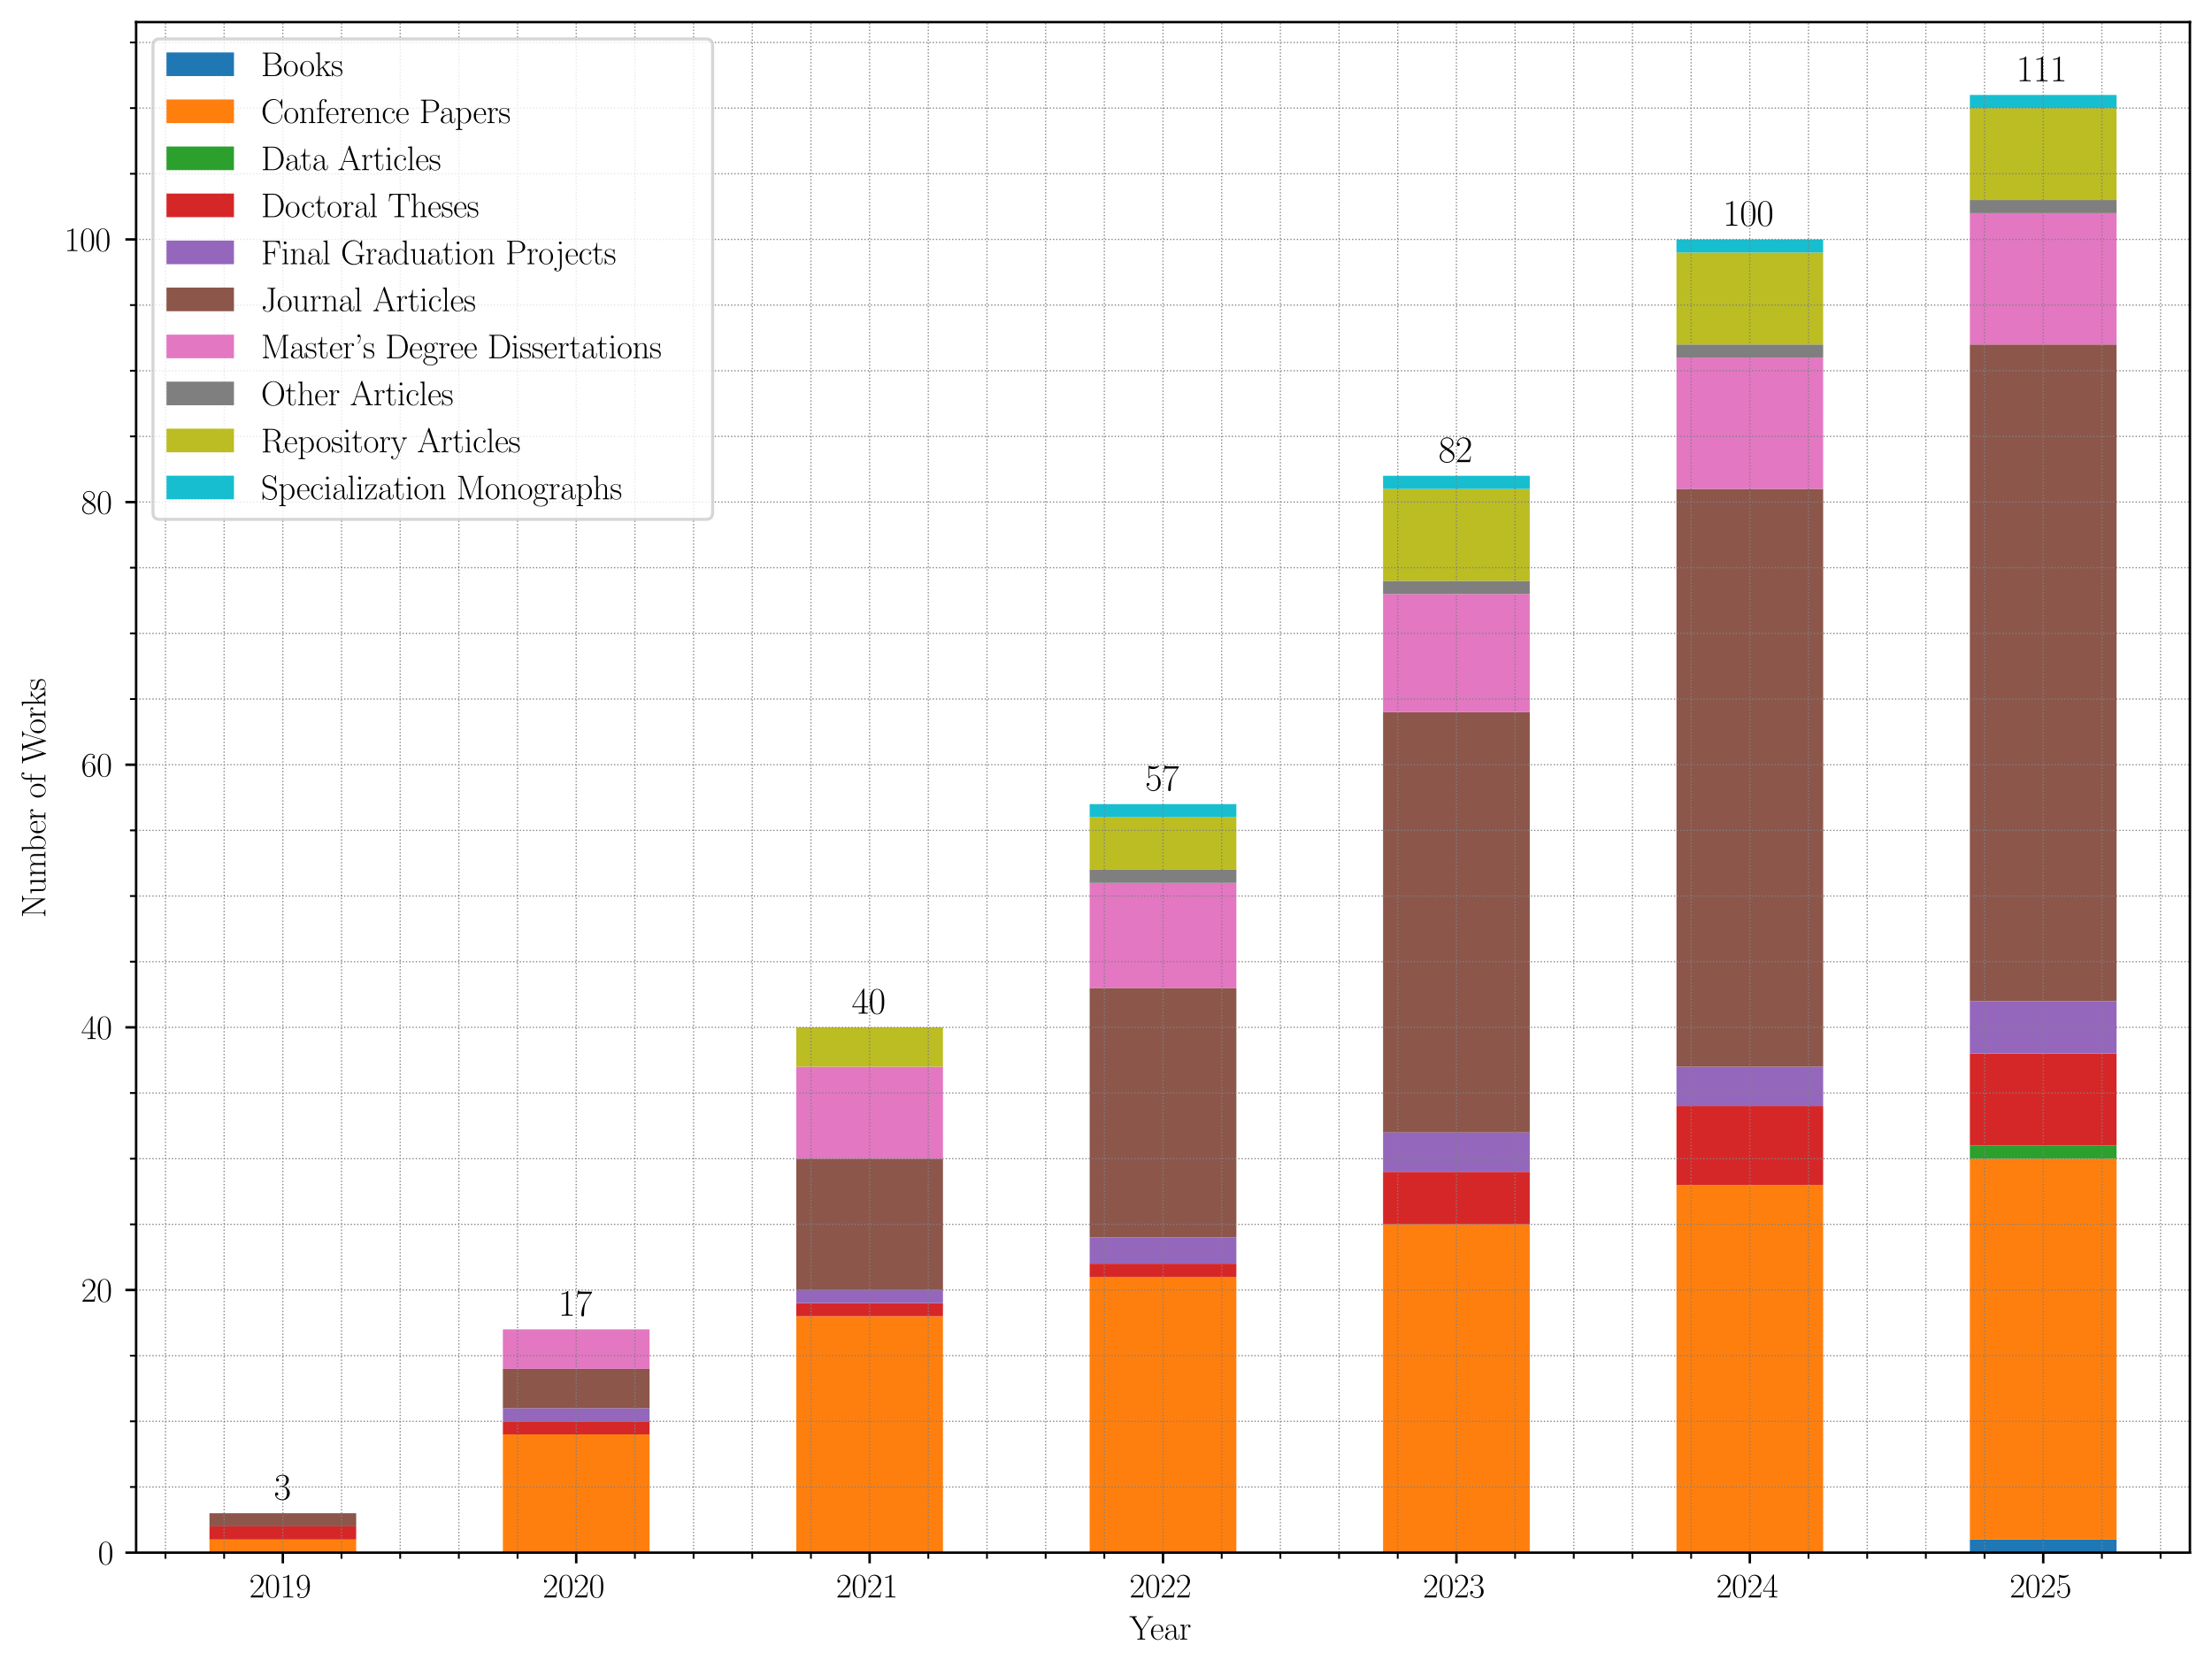 <?xml version="1.0" encoding="utf-8" standalone="no"?>
<!DOCTYPE svg PUBLIC "-//W3C//DTD SVG 1.1//EN"
  "http://www.w3.org/Graphics/SVG/1.1/DTD/svg11.dtd">
<svg xmlns:xlink="http://www.w3.org/1999/xlink" width="721.18pt" height="543.842pt" viewBox="0 0 721.18 543.842" xmlns="http://www.w3.org/2000/svg" version="1.1">
 <defs>
  <style type="text/css">*{stroke-linejoin: round; stroke-linecap: butt}</style>
 </defs>
 <g id="figure_1">
  <g id="patch_1">
   <path d="M 0 543.842 
L 721.18 543.842 
L 721.18 0 
L 0 0 
z
" style="fill: #ffffff"/>
  </g>
  <g id="axes_1">
   <g id="patch_2">
    <path d="M 44.38 506.16 
L 713.98 506.16 
L 713.98 7.2 
L 44.38 7.2 
z
" style="fill: #ffffff"/>
   </g>
   <g id="patch_3">
    <path d="M 68.294 506.16 
L 116.123 506.16 
L 116.123 506.16 
L 68.294 506.16 
z
" clip-path="url(#p32da3caf59)" style="fill: #1f77b4"/>
   </g>
   <g id="patch_4">
    <path d="M 163.951 506.16 
L 211.78 506.16 
L 211.78 506.16 
L 163.951 506.16 
z
" clip-path="url(#p32da3caf59)" style="fill: #1f77b4"/>
   </g>
   <g id="patch_5">
    <path d="M 259.608 506.16 
L 307.437 506.16 
L 307.437 506.16 
L 259.608 506.16 
z
" clip-path="url(#p32da3caf59)" style="fill: #1f77b4"/>
   </g>
   <g id="patch_6">
    <path d="M 355.265 506.16 
L 403.094 506.16 
L 403.094 506.16 
L 355.265 506.16 
z
" clip-path="url(#p32da3caf59)" style="fill: #1f77b4"/>
   </g>
   <g id="patch_7">
    <path d="M 450.923 506.16 
L 498.751 506.16 
L 498.751 506.16 
L 450.923 506.16 
z
" clip-path="url(#p32da3caf59)" style="fill: #1f77b4"/>
   </g>
   <g id="patch_8">
    <path d="M 546.58 506.16 
L 594.408 506.16 
L 594.408 506.16 
L 546.58 506.16 
z
" clip-path="url(#p32da3caf59)" style="fill: #1f77b4"/>
   </g>
   <g id="patch_9">
    <path d="M 642.237 506.16 
L 690.065 506.16 
L 690.065 501.879 
L 642.237 501.879 
z
" clip-path="url(#p32da3caf59)" style="fill: #1f77b4"/>
   </g>
   <g id="patch_10">
    <path d="M 68.294 506.16 
L 116.123 506.16 
L 116.123 501.879 
L 68.294 501.879 
z
" clip-path="url(#p32da3caf59)" style="fill: #ff7f0e"/>
   </g>
   <g id="patch_11">
    <path d="M 163.951 506.16 
L 211.78 506.16 
L 211.78 467.63 
L 163.951 467.63 
z
" clip-path="url(#p32da3caf59)" style="fill: #ff7f0e"/>
   </g>
   <g id="patch_12">
    <path d="M 259.608 506.16 
L 307.437 506.16 
L 307.437 429.101 
L 259.608 429.101 
z
" clip-path="url(#p32da3caf59)" style="fill: #ff7f0e"/>
   </g>
   <g id="patch_13">
    <path d="M 355.265 506.16 
L 403.094 506.16 
L 403.094 416.257 
L 355.265 416.257 
z
" clip-path="url(#p32da3caf59)" style="fill: #ff7f0e"/>
   </g>
   <g id="patch_14">
    <path d="M 450.923 506.16 
L 498.751 506.16 
L 498.751 399.133 
L 450.923 399.133 
z
" clip-path="url(#p32da3caf59)" style="fill: #ff7f0e"/>
   </g>
   <g id="patch_15">
    <path d="M 546.58 506.16 
L 594.408 506.16 
L 594.408 386.29 
L 546.58 386.29 
z
" clip-path="url(#p32da3caf59)" style="fill: #ff7f0e"/>
   </g>
   <g id="patch_16">
    <path d="M 642.237 501.879 
L 690.065 501.879 
L 690.065 377.728 
L 642.237 377.728 
z
" clip-path="url(#p32da3caf59)" style="fill: #ff7f0e"/>
   </g>
   <g id="patch_17">
    <path d="M 68.294 506.16 
L 116.123 506.16 
L 116.123 506.16 
L 68.294 506.16 
z
" clip-path="url(#p32da3caf59)" style="fill: #2ca02c"/>
   </g>
   <g id="patch_18">
    <path d="M 163.951 506.16 
L 211.78 506.16 
L 211.78 506.16 
L 163.951 506.16 
z
" clip-path="url(#p32da3caf59)" style="fill: #2ca02c"/>
   </g>
   <g id="patch_19">
    <path d="M 259.608 506.16 
L 307.437 506.16 
L 307.437 506.16 
L 259.608 506.16 
z
" clip-path="url(#p32da3caf59)" style="fill: #2ca02c"/>
   </g>
   <g id="patch_20">
    <path d="M 355.265 506.16 
L 403.094 506.16 
L 403.094 506.16 
L 355.265 506.16 
z
" clip-path="url(#p32da3caf59)" style="fill: #2ca02c"/>
   </g>
   <g id="patch_21">
    <path d="M 450.923 506.16 
L 498.751 506.16 
L 498.751 506.16 
L 450.923 506.16 
z
" clip-path="url(#p32da3caf59)" style="fill: #2ca02c"/>
   </g>
   <g id="patch_22">
    <path d="M 546.58 506.16 
L 594.408 506.16 
L 594.408 506.16 
L 546.58 506.16 
z
" clip-path="url(#p32da3caf59)" style="fill: #2ca02c"/>
   </g>
   <g id="patch_23">
    <path d="M 642.237 377.728 
L 690.065 377.728 
L 690.065 373.446 
L 642.237 373.446 
z
" clip-path="url(#p32da3caf59)" style="fill: #2ca02c"/>
   </g>
   <g id="patch_24">
    <path d="M 68.294 501.879 
L 116.123 501.879 
L 116.123 497.598 
L 68.294 497.598 
z
" clip-path="url(#p32da3caf59)" style="fill: #d62728"/>
   </g>
   <g id="patch_25">
    <path d="M 163.951 467.63 
L 211.78 467.63 
L 211.78 463.349 
L 163.951 463.349 
z
" clip-path="url(#p32da3caf59)" style="fill: #d62728"/>
   </g>
   <g id="patch_26">
    <path d="M 259.608 429.101 
L 307.437 429.101 
L 307.437 424.819 
L 259.608 424.819 
z
" clip-path="url(#p32da3caf59)" style="fill: #d62728"/>
   </g>
   <g id="patch_27">
    <path d="M 355.265 416.257 
L 403.094 416.257 
L 403.094 411.976 
L 355.265 411.976 
z
" clip-path="url(#p32da3caf59)" style="fill: #d62728"/>
   </g>
   <g id="patch_28">
    <path d="M 450.923 399.133 
L 498.751 399.133 
L 498.751 382.009 
L 450.923 382.009 
z
" clip-path="url(#p32da3caf59)" style="fill: #d62728"/>
   </g>
   <g id="patch_29">
    <path d="M 546.58 386.29 
L 594.408 386.29 
L 594.408 360.603 
L 546.58 360.603 
z
" clip-path="url(#p32da3caf59)" style="fill: #d62728"/>
   </g>
   <g id="patch_30">
    <path d="M 642.237 373.446 
L 690.065 373.446 
L 690.065 343.479 
L 642.237 343.479 
z
" clip-path="url(#p32da3caf59)" style="fill: #d62728"/>
   </g>
   <g id="patch_31">
    <path d="M 68.294 506.16 
L 116.123 506.16 
L 116.123 506.16 
L 68.294 506.16 
z
" clip-path="url(#p32da3caf59)" style="fill: #9467bd"/>
   </g>
   <g id="patch_32">
    <path d="M 163.951 463.349 
L 211.78 463.349 
L 211.78 459.068 
L 163.951 459.068 
z
" clip-path="url(#p32da3caf59)" style="fill: #9467bd"/>
   </g>
   <g id="patch_33">
    <path d="M 259.608 424.819 
L 307.437 424.819 
L 307.437 420.538 
L 259.608 420.538 
z
" clip-path="url(#p32da3caf59)" style="fill: #9467bd"/>
   </g>
   <g id="patch_34">
    <path d="M 355.265 411.976 
L 403.094 411.976 
L 403.094 403.414 
L 355.265 403.414 
z
" clip-path="url(#p32da3caf59)" style="fill: #9467bd"/>
   </g>
   <g id="patch_35">
    <path d="M 450.923 382.009 
L 498.751 382.009 
L 498.751 369.165 
L 450.923 369.165 
z
" clip-path="url(#p32da3caf59)" style="fill: #9467bd"/>
   </g>
   <g id="patch_36">
    <path d="M 546.58 360.603 
L 594.408 360.603 
L 594.408 347.76 
L 546.58 347.76 
z
" clip-path="url(#p32da3caf59)" style="fill: #9467bd"/>
   </g>
   <g id="patch_37">
    <path d="M 642.237 343.479 
L 690.065 343.479 
L 690.065 326.355 
L 642.237 326.355 
z
" clip-path="url(#p32da3caf59)" style="fill: #9467bd"/>
   </g>
   <g id="patch_38">
    <path d="M 68.294 497.598 
L 116.123 497.598 
L 116.123 493.317 
L 68.294 493.317 
z
" clip-path="url(#p32da3caf59)" style="fill: #8c564b"/>
   </g>
   <g id="patch_39">
    <path d="M 163.951 459.068 
L 211.78 459.068 
L 211.78 446.225 
L 163.951 446.225 
z
" clip-path="url(#p32da3caf59)" style="fill: #8c564b"/>
   </g>
   <g id="patch_40">
    <path d="M 259.608 420.538 
L 307.437 420.538 
L 307.437 377.728 
L 259.608 377.728 
z
" clip-path="url(#p32da3caf59)" style="fill: #8c564b"/>
   </g>
   <g id="patch_41">
    <path d="M 355.265 403.414 
L 403.094 403.414 
L 403.094 322.074 
L 355.265 322.074 
z
" clip-path="url(#p32da3caf59)" style="fill: #8c564b"/>
   </g>
   <g id="patch_42">
    <path d="M 450.923 369.165 
L 498.751 369.165 
L 498.751 232.171 
L 450.923 232.171 
z
" clip-path="url(#p32da3caf59)" style="fill: #8c564b"/>
   </g>
   <g id="patch_43">
    <path d="M 546.58 347.76 
L 594.408 347.76 
L 594.408 159.392 
L 546.58 159.392 
z
" clip-path="url(#p32da3caf59)" style="fill: #8c564b"/>
   </g>
   <g id="patch_44">
    <path d="M 642.237 326.355 
L 690.065 326.355 
L 690.065 112.301 
L 642.237 112.301 
z
" clip-path="url(#p32da3caf59)" style="fill: #8c564b"/>
   </g>
   <g id="patch_45">
    <path d="M 68.294 506.16 
L 116.123 506.16 
L 116.123 506.16 
L 68.294 506.16 
z
" clip-path="url(#p32da3caf59)" style="fill: #e377c2"/>
   </g>
   <g id="patch_46">
    <path d="M 163.951 446.225 
L 211.78 446.225 
L 211.78 433.382 
L 163.951 433.382 
z
" clip-path="url(#p32da3caf59)" style="fill: #e377c2"/>
   </g>
   <g id="patch_47">
    <path d="M 259.608 377.728 
L 307.437 377.728 
L 307.437 347.76 
L 259.608 347.76 
z
" clip-path="url(#p32da3caf59)" style="fill: #e377c2"/>
   </g>
   <g id="patch_48">
    <path d="M 355.265 322.074 
L 403.094 322.074 
L 403.094 287.825 
L 355.265 287.825 
z
" clip-path="url(#p32da3caf59)" style="fill: #e377c2"/>
   </g>
   <g id="patch_49">
    <path d="M 450.923 232.171 
L 498.751 232.171 
L 498.751 193.641 
L 450.923 193.641 
z
" clip-path="url(#p32da3caf59)" style="fill: #e377c2"/>
   </g>
   <g id="patch_50">
    <path d="M 546.58 159.392 
L 594.408 159.392 
L 594.408 116.582 
L 546.58 116.582 
z
" clip-path="url(#p32da3caf59)" style="fill: #e377c2"/>
   </g>
   <g id="patch_51">
    <path d="M 642.237 112.301 
L 690.065 112.301 
L 690.065 69.49 
L 642.237 69.49 
z
" clip-path="url(#p32da3caf59)" style="fill: #e377c2"/>
   </g>
   <g id="patch_52">
    <path d="M 68.294 506.16 
L 116.123 506.16 
L 116.123 506.16 
L 68.294 506.16 
z
" clip-path="url(#p32da3caf59)" style="fill: #7f7f7f"/>
   </g>
   <g id="patch_53">
    <path d="M 163.951 506.16 
L 211.78 506.16 
L 211.78 506.16 
L 163.951 506.16 
z
" clip-path="url(#p32da3caf59)" style="fill: #7f7f7f"/>
   </g>
   <g id="patch_54">
    <path d="M 259.608 506.16 
L 307.437 506.16 
L 307.437 506.16 
L 259.608 506.16 
z
" clip-path="url(#p32da3caf59)" style="fill: #7f7f7f"/>
   </g>
   <g id="patch_55">
    <path d="M 355.265 287.825 
L 403.094 287.825 
L 403.094 283.544 
L 355.265 283.544 
z
" clip-path="url(#p32da3caf59)" style="fill: #7f7f7f"/>
   </g>
   <g id="patch_56">
    <path d="M 450.923 193.641 
L 498.751 193.641 
L 498.751 189.36 
L 450.923 189.36 
z
" clip-path="url(#p32da3caf59)" style="fill: #7f7f7f"/>
   </g>
   <g id="patch_57">
    <path d="M 546.58 116.582 
L 594.408 116.582 
L 594.408 112.301 
L 546.58 112.301 
z
" clip-path="url(#p32da3caf59)" style="fill: #7f7f7f"/>
   </g>
   <g id="patch_58">
    <path d="M 642.237 69.49 
L 690.065 69.49 
L 690.065 65.209 
L 642.237 65.209 
z
" clip-path="url(#p32da3caf59)" style="fill: #7f7f7f"/>
   </g>
   <g id="patch_59">
    <path d="M 68.294 506.16 
L 116.123 506.16 
L 116.123 506.16 
L 68.294 506.16 
z
" clip-path="url(#p32da3caf59)" style="fill: #bcbd22"/>
   </g>
   <g id="patch_60">
    <path d="M 163.951 506.16 
L 211.78 506.16 
L 211.78 506.16 
L 163.951 506.16 
z
" clip-path="url(#p32da3caf59)" style="fill: #bcbd22"/>
   </g>
   <g id="patch_61">
    <path d="M 259.608 347.76 
L 307.437 347.76 
L 307.437 334.917 
L 259.608 334.917 
z
" clip-path="url(#p32da3caf59)" style="fill: #bcbd22"/>
   </g>
   <g id="patch_62">
    <path d="M 355.265 283.544 
L 403.094 283.544 
L 403.094 266.419 
L 355.265 266.419 
z
" clip-path="url(#p32da3caf59)" style="fill: #bcbd22"/>
   </g>
   <g id="patch_63">
    <path d="M 450.923 189.36 
L 498.751 189.36 
L 498.751 159.392 
L 450.923 159.392 
z
" clip-path="url(#p32da3caf59)" style="fill: #bcbd22"/>
   </g>
   <g id="patch_64">
    <path d="M 546.58 112.301 
L 594.408 112.301 
L 594.408 82.333 
L 546.58 82.333 
z
" clip-path="url(#p32da3caf59)" style="fill: #bcbd22"/>
   </g>
   <g id="patch_65">
    <path d="M 642.237 65.209 
L 690.065 65.209 
L 690.065 35.241 
L 642.237 35.241 
z
" clip-path="url(#p32da3caf59)" style="fill: #bcbd22"/>
   </g>
   <g id="patch_66">
    <path d="M 68.294 506.16 
L 116.123 506.16 
L 116.123 506.16 
L 68.294 506.16 
z
" clip-path="url(#p32da3caf59)" style="fill: #17becf"/>
   </g>
   <g id="patch_67">
    <path d="M 163.951 506.16 
L 211.78 506.16 
L 211.78 506.16 
L 163.951 506.16 
z
" clip-path="url(#p32da3caf59)" style="fill: #17becf"/>
   </g>
   <g id="patch_68">
    <path d="M 259.608 506.16 
L 307.437 506.16 
L 307.437 506.16 
L 259.608 506.16 
z
" clip-path="url(#p32da3caf59)" style="fill: #17becf"/>
   </g>
   <g id="patch_69">
    <path d="M 355.265 266.419 
L 403.094 266.419 
L 403.094 262.138 
L 355.265 262.138 
z
" clip-path="url(#p32da3caf59)" style="fill: #17becf"/>
   </g>
   <g id="patch_70">
    <path d="M 450.923 159.392 
L 498.751 159.392 
L 498.751 155.111 
L 450.923 155.111 
z
" clip-path="url(#p32da3caf59)" style="fill: #17becf"/>
   </g>
   <g id="patch_71">
    <path d="M 546.58 82.333 
L 594.408 82.333 
L 594.408 78.052 
L 546.58 78.052 
z
" clip-path="url(#p32da3caf59)" style="fill: #17becf"/>
   </g>
   <g id="patch_72">
    <path d="M 642.237 35.241 
L 690.065 35.241 
L 690.065 30.96 
L 642.237 30.96 
z
" clip-path="url(#p32da3caf59)" style="fill: #17becf"/>
   </g>
   <g id="matplotlib.axis_1">
    <g id="xtick_1">
     <g id="line2d_1">
      <path d="M 92.208 506.16 
L 92.208 7.2 
" clip-path="url(#p32da3caf59)" style="fill: none; stroke-dasharray: 0.4,0.66; stroke-dashoffset: 0; stroke: #808080; stroke-width: 0.4"/>
     </g>
     <g id="line2d_2">
      <defs>
       <path id="me932dacf7b" d="M 0 0 
L 0 3.5 
" style="stroke: #000000; stroke-width: 0.8"/>
      </defs>
      <g>
       <use xlink:href="#me932dacf7b" x="92.208" y="506.16" style="stroke: #000000; stroke-width: 0.8"/>
      </g>
     </g>
     <g id="text_1">
      <!-- 2019 -->
      <g transform="translate(81.249 520.77) scale(0.11 -0.11)">
       <defs>
        <path id="CMR17-32" d="M 2669 990 
L 2554 990 
C 2490 537 2438 460 2413 422 
C 2381 371 1920 371 1830 371 
L 602 371 
C 832 620 1280 1073 1824 1596 
C 2214 1966 2669 2400 2669 3033 
C 2669 3788 2067 4224 1395 4224 
C 691 4224 262 3603 262 3027 
C 262 2777 448 2745 525 2745 
C 589 2745 781 2783 781 3007 
C 781 3206 614 3264 525 3264 
C 486 3264 448 3257 422 3244 
C 544 3788 915 4057 1306 4057 
C 1862 4057 2227 3616 2227 3033 
C 2227 2477 1901 1998 1536 1583 
L 262 147 
L 262 0 
L 2515 0 
L 2669 990 
z
" transform="scale(0.016)"/>
        <path id="CMR17-30" d="M 2688 2038 
C 2688 2430 2682 3099 2413 3613 
C 2176 4063 1798 4224 1466 4224 
C 1158 4224 768 4082 525 3620 
C 269 3137 243 2539 243 2038 
C 243 1671 250 1112 448 623 
C 723 -39 1216 -128 1466 -128 
C 1760 -128 2208 -7 2470 604 
C 2662 1048 2688 1568 2688 2038 
z
M 1466 -26 
C 1056 -26 813 328 723 816 
C 653 1196 653 1749 653 2109 
C 653 2604 653 3015 736 3407 
C 858 3954 1216 4121 1466 4121 
C 1728 4121 2067 3947 2189 3420 
C 2272 3054 2278 2623 2278 2109 
C 2278 1691 2278 1176 2202 797 
C 2067 96 1690 -26 1466 -26 
z
" transform="scale(0.016)"/>
        <path id="CMR17-31" d="M 1702 4083 
C 1702 4217 1696 4224 1606 4224 
C 1357 3927 979 3833 621 3820 
C 602 3820 570 3820 563 3808 
C 557 3795 557 3782 557 3648 
C 755 3648 1088 3686 1344 3839 
L 1344 467 
C 1344 243 1331 166 781 166 
L 589 166 
L 589 0 
C 896 6 1216 12 1523 12 
C 1830 12 2150 6 2458 0 
L 2458 166 
L 2266 166 
C 1715 166 1702 236 1702 467 
L 1702 4083 
z
" transform="scale(0.016)"/>
        <path id="CMR17-39" d="M 2253 1871 
C 2253 448 1670 25 1190 25 
C 1043 25 685 43 538 281 
C 704 256 826 345 826 505 
C 826 678 685 736 595 736 
C 538 736 365 710 365 492 
C 365 68 742 -128 1203 -128 
C 1939 -128 2688 665 2688 2090 
C 2688 3857 1971 4224 1485 4224 
C 851 4224 243 3664 243 2800 
C 243 2000 762 1408 1414 1408 
C 1952 1408 2189 1910 2253 2122 
L 2253 1871 
z
M 1427 1510 
C 1254 1510 1011 1542 813 1929 
C 678 2181 678 2477 678 2793 
C 678 3174 678 3438 858 3722 
C 947 3857 1114 4076 1485 4076 
C 2240 4076 2240 2909 2240 2651 
C 2240 2193 2035 1510 1427 1510 
z
" transform="scale(0.016)"/>
       </defs>
       <use xlink:href="#CMR17-32" transform="scale(0.996)"/>
       <use xlink:href="#CMR17-30" transform="translate(45.69 0) scale(0.996)"/>
       <use xlink:href="#CMR17-31" transform="translate(91.381 0) scale(0.996)"/>
       <use xlink:href="#CMR17-39" transform="translate(137.071 0) scale(0.996)"/>
      </g>
     </g>
    </g>
    <g id="xtick_2">
     <g id="line2d_3">
      <path d="M 187.865 506.16 
L 187.865 7.2 
" clip-path="url(#p32da3caf59)" style="fill: none; stroke-dasharray: 0.4,0.66; stroke-dashoffset: 0; stroke: #808080; stroke-width: 0.4"/>
     </g>
     <g id="line2d_4">
      <g>
       <use xlink:href="#me932dacf7b" x="187.865" y="506.16" style="stroke: #000000; stroke-width: 0.8"/>
      </g>
     </g>
     <g id="text_2">
      <!-- 2020 -->
      <g transform="translate(176.906 520.77) scale(0.11 -0.11)">
       <use xlink:href="#CMR17-32" transform="scale(0.996)"/>
       <use xlink:href="#CMR17-30" transform="translate(45.69 0) scale(0.996)"/>
       <use xlink:href="#CMR17-32" transform="translate(91.381 0) scale(0.996)"/>
       <use xlink:href="#CMR17-30" transform="translate(137.071 0) scale(0.996)"/>
      </g>
     </g>
    </g>
    <g id="xtick_3">
     <g id="line2d_5">
      <path d="M 283.522 506.16 
L 283.522 7.2 
" clip-path="url(#p32da3caf59)" style="fill: none; stroke-dasharray: 0.4,0.66; stroke-dashoffset: 0; stroke: #808080; stroke-width: 0.4"/>
     </g>
     <g id="line2d_6">
      <g>
       <use xlink:href="#me932dacf7b" x="283.522" y="506.16" style="stroke: #000000; stroke-width: 0.8"/>
      </g>
     </g>
     <g id="text_3">
      <!-- 2021 -->
      <g transform="translate(272.564 520.77) scale(0.11 -0.11)">
       <use xlink:href="#CMR17-32" transform="scale(0.996)"/>
       <use xlink:href="#CMR17-30" transform="translate(45.69 0) scale(0.996)"/>
       <use xlink:href="#CMR17-32" transform="translate(91.381 0) scale(0.996)"/>
       <use xlink:href="#CMR17-31" transform="translate(137.071 0) scale(0.996)"/>
      </g>
     </g>
    </g>
    <g id="xtick_4">
     <g id="line2d_7">
      <path d="M 379.18 506.16 
L 379.18 7.2 
" clip-path="url(#p32da3caf59)" style="fill: none; stroke-dasharray: 0.4,0.66; stroke-dashoffset: 0; stroke: #808080; stroke-width: 0.4"/>
     </g>
     <g id="line2d_8">
      <g>
       <use xlink:href="#me932dacf7b" x="379.18" y="506.16" style="stroke: #000000; stroke-width: 0.8"/>
      </g>
     </g>
     <g id="text_4">
      <!-- 2022 -->
      <g transform="translate(368.221 520.77) scale(0.11 -0.11)">
       <use xlink:href="#CMR17-32" transform="scale(0.996)"/>
       <use xlink:href="#CMR17-30" transform="translate(45.69 0) scale(0.996)"/>
       <use xlink:href="#CMR17-32" transform="translate(91.381 0) scale(0.996)"/>
       <use xlink:href="#CMR17-32" transform="translate(137.071 0) scale(0.996)"/>
      </g>
     </g>
    </g>
    <g id="xtick_5">
     <g id="line2d_9">
      <path d="M 474.837 506.16 
L 474.837 7.2 
" clip-path="url(#p32da3caf59)" style="fill: none; stroke-dasharray: 0.4,0.66; stroke-dashoffset: 0; stroke: #808080; stroke-width: 0.4"/>
     </g>
     <g id="line2d_10">
      <g>
       <use xlink:href="#me932dacf7b" x="474.837" y="506.16" style="stroke: #000000; stroke-width: 0.8"/>
      </g>
     </g>
     <g id="text_5">
      <!-- 2023 -->
      <g transform="translate(463.878 520.77) scale(0.11 -0.11)">
       <defs>
        <path id="CMR17-33" d="M 1414 2176 
C 1984 2176 2234 1673 2234 1094 
C 2234 322 1824 25 1453 25 
C 1114 25 563 193 390 691 
C 422 678 454 678 486 678 
C 640 678 755 780 755 947 
C 755 1132 614 1216 486 1216 
C 378 1216 211 1164 211 927 
C 211 335 787 -128 1466 -128 
C 2176 -128 2720 432 2720 1087 
C 2720 1718 2208 2176 1600 2246 
C 2086 2347 2554 2776 2554 3353 
C 2554 3856 2048 4224 1472 4224 
C 890 4224 378 3862 378 3347 
C 378 3123 544 3084 627 3084 
C 762 3084 877 3167 877 3334 
C 877 3500 762 3584 627 3584 
C 602 3584 570 3584 544 3571 
C 730 3999 1235 4076 1459 4076 
C 1683 4076 2106 3966 2106 3347 
C 2106 3167 2080 2851 1862 2574 
C 1670 2329 1453 2316 1242 2297 
C 1210 2297 1062 2284 1037 2284 
C 992 2278 966 2272 966 2227 
C 966 2182 973 2176 1101 2176 
L 1414 2176 
z
" transform="scale(0.016)"/>
       </defs>
       <use xlink:href="#CMR17-32" transform="scale(0.996)"/>
       <use xlink:href="#CMR17-30" transform="translate(45.69 0) scale(0.996)"/>
       <use xlink:href="#CMR17-32" transform="translate(91.381 0) scale(0.996)"/>
       <use xlink:href="#CMR17-33" transform="translate(137.071 0) scale(0.996)"/>
      </g>
     </g>
    </g>
    <g id="xtick_6">
     <g id="line2d_11">
      <path d="M 570.494 506.16 
L 570.494 7.2 
" clip-path="url(#p32da3caf59)" style="fill: none; stroke-dasharray: 0.4,0.66; stroke-dashoffset: 0; stroke: #808080; stroke-width: 0.4"/>
     </g>
     <g id="line2d_12">
      <g>
       <use xlink:href="#me932dacf7b" x="570.494" y="506.16" style="stroke: #000000; stroke-width: 0.8"/>
      </g>
     </g>
     <g id="text_6">
      <!-- 2024 -->
      <g transform="translate(559.535 520.77) scale(0.11 -0.11)">
       <defs>
        <path id="CMR17-34" d="M 2150 4147 
C 2150 4281 2144 4288 2029 4288 
L 128 1254 
L 128 1088 
L 1779 1088 
L 1779 460 
C 1779 230 1766 166 1318 166 
L 1197 166 
L 1197 0 
C 1402 12 1747 12 1965 12 
C 2182 12 2528 12 2733 0 
L 2733 166 
L 2611 166 
C 2163 166 2150 230 2150 460 
L 2150 1088 
L 2803 1088 
L 2803 1254 
L 2150 1254 
L 2150 4147 
z
M 1798 3723 
L 1798 1254 
L 256 1254 
L 1798 3723 
z
" transform="scale(0.016)"/>
       </defs>
       <use xlink:href="#CMR17-32" transform="scale(0.996)"/>
       <use xlink:href="#CMR17-30" transform="translate(45.69 0) scale(0.996)"/>
       <use xlink:href="#CMR17-32" transform="translate(91.381 0) scale(0.996)"/>
       <use xlink:href="#CMR17-34" transform="translate(137.071 0) scale(0.996)"/>
      </g>
     </g>
    </g>
    <g id="xtick_7">
     <g id="line2d_13">
      <path d="M 666.151 506.16 
L 666.151 7.2 
" clip-path="url(#p32da3caf59)" style="fill: none; stroke-dasharray: 0.4,0.66; stroke-dashoffset: 0; stroke: #808080; stroke-width: 0.4"/>
     </g>
     <g id="line2d_14">
      <g>
       <use xlink:href="#me932dacf7b" x="666.151" y="506.16" style="stroke: #000000; stroke-width: 0.8"/>
      </g>
     </g>
     <g id="text_7">
      <!-- 2025 -->
      <g transform="translate(655.192 520.77) scale(0.11 -0.11)">
       <defs>
        <path id="CMR17-35" d="M 730 3750 
C 794 3724 1056 3641 1325 3641 
C 1920 3641 2246 3961 2432 4140 
C 2432 4191 2432 4224 2394 4224 
C 2387 4224 2374 4224 2323 4198 
C 2099 4102 1837 4032 1517 4032 
C 1325 4032 1037 4055 723 4191 
C 653 4224 640 4224 634 4224 
C 602 4224 595 4217 595 4090 
L 595 2231 
C 595 2113 595 2080 659 2080 
C 691 2080 704 2093 736 2139 
C 941 2435 1222 2560 1542 2560 
C 1766 2560 2246 2415 2246 1293 
C 2246 1087 2246 716 2054 422 
C 1894 159 1645 25 1370 25 
C 947 25 518 319 403 812 
C 429 806 480 793 506 793 
C 589 793 749 838 749 1036 
C 749 1209 627 1280 506 1280 
C 358 1280 262 1190 262 1011 
C 262 454 704 -128 1382 -128 
C 2042 -128 2669 441 2669 1267 
C 2669 2054 2170 2662 1549 2662 
C 1222 2662 947 2540 730 2304 
L 730 3750 
z
" transform="scale(0.016)"/>
       </defs>
       <use xlink:href="#CMR17-32" transform="scale(0.996)"/>
       <use xlink:href="#CMR17-30" transform="translate(45.69 0) scale(0.996)"/>
       <use xlink:href="#CMR17-32" transform="translate(91.381 0) scale(0.996)"/>
       <use xlink:href="#CMR17-35" transform="translate(137.071 0) scale(0.996)"/>
      </g>
     </g>
    </g>
    <g id="xtick_8">
     <g id="line2d_15">
      <path d="M 53.945 506.16 
L 53.945 7.2 
" clip-path="url(#p32da3caf59)" style="fill: none; stroke-dasharray: 0.4,0.66; stroke-dashoffset: 0; stroke: #808080; stroke-width: 0.4"/>
     </g>
     <g id="line2d_16">
      <defs>
       <path id="m05a7d11408" d="M 0 0 
L 0 2 
" style="stroke: #000000; stroke-width: 0.6"/>
      </defs>
      <g>
       <use xlink:href="#m05a7d11408" x="53.945" y="506.16" style="stroke: #000000; stroke-width: 0.6"/>
      </g>
     </g>
    </g>
    <g id="xtick_9">
     <g id="line2d_17">
      <path d="M 73.077 506.16 
L 73.077 7.2 
" clip-path="url(#p32da3caf59)" style="fill: none; stroke-dasharray: 0.4,0.66; stroke-dashoffset: 0; stroke: #808080; stroke-width: 0.4"/>
     </g>
     <g id="line2d_18">
      <g>
       <use xlink:href="#m05a7d11408" x="73.077" y="506.16" style="stroke: #000000; stroke-width: 0.6"/>
      </g>
     </g>
    </g>
    <g id="xtick_10">
     <g id="line2d_19">
      <path d="M 111.34 506.16 
L 111.34 7.2 
" clip-path="url(#p32da3caf59)" style="fill: none; stroke-dasharray: 0.4,0.66; stroke-dashoffset: 0; stroke: #808080; stroke-width: 0.4"/>
     </g>
     <g id="line2d_20">
      <g>
       <use xlink:href="#m05a7d11408" x="111.34" y="506.16" style="stroke: #000000; stroke-width: 0.6"/>
      </g>
     </g>
    </g>
    <g id="xtick_11">
     <g id="line2d_21">
      <path d="M 130.471 506.16 
L 130.471 7.2 
" clip-path="url(#p32da3caf59)" style="fill: none; stroke-dasharray: 0.4,0.66; stroke-dashoffset: 0; stroke: #808080; stroke-width: 0.4"/>
     </g>
     <g id="line2d_22">
      <g>
       <use xlink:href="#m05a7d11408" x="130.471" y="506.16" style="stroke: #000000; stroke-width: 0.6"/>
      </g>
     </g>
    </g>
    <g id="xtick_12">
     <g id="line2d_23">
      <path d="M 149.602 506.16 
L 149.602 7.2 
" clip-path="url(#p32da3caf59)" style="fill: none; stroke-dasharray: 0.4,0.66; stroke-dashoffset: 0; stroke: #808080; stroke-width: 0.4"/>
     </g>
     <g id="line2d_24">
      <g>
       <use xlink:href="#m05a7d11408" x="149.602" y="506.16" style="stroke: #000000; stroke-width: 0.6"/>
      </g>
     </g>
    </g>
    <g id="xtick_13">
     <g id="line2d_25">
      <path d="M 168.734 506.16 
L 168.734 7.2 
" clip-path="url(#p32da3caf59)" style="fill: none; stroke-dasharray: 0.4,0.66; stroke-dashoffset: 0; stroke: #808080; stroke-width: 0.4"/>
     </g>
     <g id="line2d_26">
      <g>
       <use xlink:href="#m05a7d11408" x="168.734" y="506.16" style="stroke: #000000; stroke-width: 0.6"/>
      </g>
     </g>
    </g>
    <g id="xtick_14">
     <g id="line2d_27">
      <path d="M 206.997 506.16 
L 206.997 7.2 
" clip-path="url(#p32da3caf59)" style="fill: none; stroke-dasharray: 0.4,0.66; stroke-dashoffset: 0; stroke: #808080; stroke-width: 0.4"/>
     </g>
     <g id="line2d_28">
      <g>
       <use xlink:href="#m05a7d11408" x="206.997" y="506.16" style="stroke: #000000; stroke-width: 0.6"/>
      </g>
     </g>
    </g>
    <g id="xtick_15">
     <g id="line2d_29">
      <path d="M 226.128 506.16 
L 226.128 7.2 
" clip-path="url(#p32da3caf59)" style="fill: none; stroke-dasharray: 0.4,0.66; stroke-dashoffset: 0; stroke: #808080; stroke-width: 0.4"/>
     </g>
     <g id="line2d_30">
      <g>
       <use xlink:href="#m05a7d11408" x="226.128" y="506.16" style="stroke: #000000; stroke-width: 0.6"/>
      </g>
     </g>
    </g>
    <g id="xtick_16">
     <g id="line2d_31">
      <path d="M 245.26 506.16 
L 245.26 7.2 
" clip-path="url(#p32da3caf59)" style="fill: none; stroke-dasharray: 0.4,0.66; stroke-dashoffset: 0; stroke: #808080; stroke-width: 0.4"/>
     </g>
     <g id="line2d_32">
      <g>
       <use xlink:href="#m05a7d11408" x="245.26" y="506.16" style="stroke: #000000; stroke-width: 0.6"/>
      </g>
     </g>
    </g>
    <g id="xtick_17">
     <g id="line2d_33">
      <path d="M 264.391 506.16 
L 264.391 7.2 
" clip-path="url(#p32da3caf59)" style="fill: none; stroke-dasharray: 0.4,0.66; stroke-dashoffset: 0; stroke: #808080; stroke-width: 0.4"/>
     </g>
     <g id="line2d_34">
      <g>
       <use xlink:href="#m05a7d11408" x="264.391" y="506.16" style="stroke: #000000; stroke-width: 0.6"/>
      </g>
     </g>
    </g>
    <g id="xtick_18">
     <g id="line2d_35">
      <path d="M 302.654 506.16 
L 302.654 7.2 
" clip-path="url(#p32da3caf59)" style="fill: none; stroke-dasharray: 0.4,0.66; stroke-dashoffset: 0; stroke: #808080; stroke-width: 0.4"/>
     </g>
     <g id="line2d_36">
      <g>
       <use xlink:href="#m05a7d11408" x="302.654" y="506.16" style="stroke: #000000; stroke-width: 0.6"/>
      </g>
     </g>
    </g>
    <g id="xtick_19">
     <g id="line2d_37">
      <path d="M 321.785 506.16 
L 321.785 7.2 
" clip-path="url(#p32da3caf59)" style="fill: none; stroke-dasharray: 0.4,0.66; stroke-dashoffset: 0; stroke: #808080; stroke-width: 0.4"/>
     </g>
     <g id="line2d_38">
      <g>
       <use xlink:href="#m05a7d11408" x="321.785" y="506.16" style="stroke: #000000; stroke-width: 0.6"/>
      </g>
     </g>
    </g>
    <g id="xtick_20">
     <g id="line2d_39">
      <path d="M 340.917 506.16 
L 340.917 7.2 
" clip-path="url(#p32da3caf59)" style="fill: none; stroke-dasharray: 0.4,0.66; stroke-dashoffset: 0; stroke: #808080; stroke-width: 0.4"/>
     </g>
     <g id="line2d_40">
      <g>
       <use xlink:href="#m05a7d11408" x="340.917" y="506.16" style="stroke: #000000; stroke-width: 0.6"/>
      </g>
     </g>
    </g>
    <g id="xtick_21">
     <g id="line2d_41">
      <path d="M 360.048 506.16 
L 360.048 7.2 
" clip-path="url(#p32da3caf59)" style="fill: none; stroke-dasharray: 0.4,0.66; stroke-dashoffset: 0; stroke: #808080; stroke-width: 0.4"/>
     </g>
     <g id="line2d_42">
      <g>
       <use xlink:href="#m05a7d11408" x="360.048" y="506.16" style="stroke: #000000; stroke-width: 0.6"/>
      </g>
     </g>
    </g>
    <g id="xtick_22">
     <g id="line2d_43">
      <path d="M 398.311 506.16 
L 398.311 7.2 
" clip-path="url(#p32da3caf59)" style="fill: none; stroke-dasharray: 0.4,0.66; stroke-dashoffset: 0; stroke: #808080; stroke-width: 0.4"/>
     </g>
     <g id="line2d_44">
      <g>
       <use xlink:href="#m05a7d11408" x="398.311" y="506.16" style="stroke: #000000; stroke-width: 0.6"/>
      </g>
     </g>
    </g>
    <g id="xtick_23">
     <g id="line2d_45">
      <path d="M 417.442 506.16 
L 417.442 7.2 
" clip-path="url(#p32da3caf59)" style="fill: none; stroke-dasharray: 0.4,0.66; stroke-dashoffset: 0; stroke: #808080; stroke-width: 0.4"/>
     </g>
     <g id="line2d_46">
      <g>
       <use xlink:href="#m05a7d11408" x="417.442" y="506.16" style="stroke: #000000; stroke-width: 0.6"/>
      </g>
     </g>
    </g>
    <g id="xtick_24">
     <g id="line2d_47">
      <path d="M 436.574 506.16 
L 436.574 7.2 
" clip-path="url(#p32da3caf59)" style="fill: none; stroke-dasharray: 0.4,0.66; stroke-dashoffset: 0; stroke: #808080; stroke-width: 0.4"/>
     </g>
     <g id="line2d_48">
      <g>
       <use xlink:href="#m05a7d11408" x="436.574" y="506.16" style="stroke: #000000; stroke-width: 0.6"/>
      </g>
     </g>
    </g>
    <g id="xtick_25">
     <g id="line2d_49">
      <path d="M 455.705 506.16 
L 455.705 7.2 
" clip-path="url(#p32da3caf59)" style="fill: none; stroke-dasharray: 0.4,0.66; stroke-dashoffset: 0; stroke: #808080; stroke-width: 0.4"/>
     </g>
     <g id="line2d_50">
      <g>
       <use xlink:href="#m05a7d11408" x="455.705" y="506.16" style="stroke: #000000; stroke-width: 0.6"/>
      </g>
     </g>
    </g>
    <g id="xtick_26">
     <g id="line2d_51">
      <path d="M 493.968 506.16 
L 493.968 7.2 
" clip-path="url(#p32da3caf59)" style="fill: none; stroke-dasharray: 0.4,0.66; stroke-dashoffset: 0; stroke: #808080; stroke-width: 0.4"/>
     </g>
     <g id="line2d_52">
      <g>
       <use xlink:href="#m05a7d11408" x="493.968" y="506.16" style="stroke: #000000; stroke-width: 0.6"/>
      </g>
     </g>
    </g>
    <g id="xtick_27">
     <g id="line2d_53">
      <path d="M 513.1 506.16 
L 513.1 7.2 
" clip-path="url(#p32da3caf59)" style="fill: none; stroke-dasharray: 0.4,0.66; stroke-dashoffset: 0; stroke: #808080; stroke-width: 0.4"/>
     </g>
     <g id="line2d_54">
      <g>
       <use xlink:href="#m05a7d11408" x="513.1" y="506.16" style="stroke: #000000; stroke-width: 0.6"/>
      </g>
     </g>
    </g>
    <g id="xtick_28">
     <g id="line2d_55">
      <path d="M 532.231 506.16 
L 532.231 7.2 
" clip-path="url(#p32da3caf59)" style="fill: none; stroke-dasharray: 0.4,0.66; stroke-dashoffset: 0; stroke: #808080; stroke-width: 0.4"/>
     </g>
     <g id="line2d_56">
      <g>
       <use xlink:href="#m05a7d11408" x="532.231" y="506.16" style="stroke: #000000; stroke-width: 0.6"/>
      </g>
     </g>
    </g>
    <g id="xtick_29">
     <g id="line2d_57">
      <path d="M 551.362 506.16 
L 551.362 7.2 
" clip-path="url(#p32da3caf59)" style="fill: none; stroke-dasharray: 0.4,0.66; stroke-dashoffset: 0; stroke: #808080; stroke-width: 0.4"/>
     </g>
     <g id="line2d_58">
      <g>
       <use xlink:href="#m05a7d11408" x="551.362" y="506.16" style="stroke: #000000; stroke-width: 0.6"/>
      </g>
     </g>
    </g>
    <g id="xtick_30">
     <g id="line2d_59">
      <path d="M 589.625 506.16 
L 589.625 7.2 
" clip-path="url(#p32da3caf59)" style="fill: none; stroke-dasharray: 0.4,0.66; stroke-dashoffset: 0; stroke: #808080; stroke-width: 0.4"/>
     </g>
     <g id="line2d_60">
      <g>
       <use xlink:href="#m05a7d11408" x="589.625" y="506.16" style="stroke: #000000; stroke-width: 0.6"/>
      </g>
     </g>
    </g>
    <g id="xtick_31">
     <g id="line2d_61">
      <path d="M 608.757 506.16 
L 608.757 7.2 
" clip-path="url(#p32da3caf59)" style="fill: none; stroke-dasharray: 0.4,0.66; stroke-dashoffset: 0; stroke: #808080; stroke-width: 0.4"/>
     </g>
     <g id="line2d_62">
      <g>
       <use xlink:href="#m05a7d11408" x="608.757" y="506.16" style="stroke: #000000; stroke-width: 0.6"/>
      </g>
     </g>
    </g>
    <g id="xtick_32">
     <g id="line2d_63">
      <path d="M 627.888 506.16 
L 627.888 7.2 
" clip-path="url(#p32da3caf59)" style="fill: none; stroke-dasharray: 0.4,0.66; stroke-dashoffset: 0; stroke: #808080; stroke-width: 0.4"/>
     </g>
     <g id="line2d_64">
      <g>
       <use xlink:href="#m05a7d11408" x="627.888" y="506.16" style="stroke: #000000; stroke-width: 0.6"/>
      </g>
     </g>
    </g>
    <g id="xtick_33">
     <g id="line2d_65">
      <path d="M 647.02 506.16 
L 647.02 7.2 
" clip-path="url(#p32da3caf59)" style="fill: none; stroke-dasharray: 0.4,0.66; stroke-dashoffset: 0; stroke: #808080; stroke-width: 0.4"/>
     </g>
     <g id="line2d_66">
      <g>
       <use xlink:href="#m05a7d11408" x="647.02" y="506.16" style="stroke: #000000; stroke-width: 0.6"/>
      </g>
     </g>
    </g>
    <g id="xtick_34">
     <g id="line2d_67">
      <path d="M 685.283 506.16 
L 685.283 7.2 
" clip-path="url(#p32da3caf59)" style="fill: none; stroke-dasharray: 0.4,0.66; stroke-dashoffset: 0; stroke: #808080; stroke-width: 0.4"/>
     </g>
     <g id="line2d_68">
      <g>
       <use xlink:href="#m05a7d11408" x="685.283" y="506.16" style="stroke: #000000; stroke-width: 0.6"/>
      </g>
     </g>
    </g>
    <g id="xtick_35">
     <g id="line2d_69">
      <path d="M 704.414 506.16 
L 704.414 7.2 
" clip-path="url(#p32da3caf59)" style="fill: none; stroke-dasharray: 0.4,0.66; stroke-dashoffset: 0; stroke: #808080; stroke-width: 0.4"/>
     </g>
     <g id="line2d_70">
      <g>
       <use xlink:href="#m05a7d11408" x="704.414" y="506.16" style="stroke: #000000; stroke-width: 0.6"/>
      </g>
     </g>
    </g>
    <g id="text_8">
     <!-- Year -->
     <g transform="translate(368.205 534.512) scale(0.11 -0.11)">
      <defs>
       <path id="CMR17-59" d="M 3706 3784 
C 3955 4178 4301 4185 4416 4185 
L 4416 4352 
C 4269 4339 4102 4339 3942 4339 
C 3782 4339 3526 4339 3373 4352 
L 3373 4185 
C 3533 4178 3616 4096 3616 3975 
C 3616 3898 3584 3847 3533 3764 
L 2381 1924 
L 1120 3930 
C 1075 4007 1069 4013 1069 4057 
C 1069 4185 1293 4185 1382 4185 
L 1382 4352 
C 1178 4339 864 4339 653 4339 
C 486 4339 166 4339 13 4352 
L 13 4185 
C 378 4185 480 4166 595 3981 
L 2010 1739 
L 2010 453 
C 2010 166 1939 166 1498 166 
L 1498 0 
C 1683 12 2016 12 2214 12 
C 2413 12 2752 12 2938 0 
L 2938 166 
C 2477 166 2419 166 2419 478 
L 2419 1739 
L 3706 3784 
z
" transform="scale(0.016)"/>
       <path id="CMR17-65" d="M 2438 1503 
C 2464 1529 2464 1542 2464 1606 
C 2464 2251 2118 2816 1389 2816 
C 710 2816 173 2175 173 1394 
C 173 554 781 -64 1459 -64 
C 2176 -64 2458 619 2458 755 
C 2458 800 2419 800 2406 800 
C 2362 800 2355 787 2330 709 
C 2189 270 1837 51 1504 51 
C 1229 51 954 206 781 490 
C 582 819 582 1200 582 1503 
L 2438 1503 
z
M 589 1600 
C 634 2511 1126 2713 1382 2713 
C 1818 2713 2112 2308 2118 1600 
L 589 1600 
z
" transform="scale(0.016)"/>
       <path id="CMR17-61" d="M 2304 1656 
C 2304 2048 2304 2275 2035 2534 
C 1798 2751 1523 2816 1306 2816 
C 800 2816 435 2408 435 1977 
C 435 1740 627 1728 666 1728 
C 749 1728 896 1779 896 1958 
C 896 2118 774 2188 666 2188 
C 640 2188 608 2182 589 2176 
C 723 2594 1069 2713 1293 2713 
C 1613 2713 1965 2421 1965 1875 
L 1965 1632 
C 1587 1619 1133 1568 774 1373 
C 371 1147 256 822 256 576 
C 256 77 832 -64 1171 -64 
C 1523 -64 1850 135 1990 505 
C 2003 219 2182 -39 2464 -39 
C 2598 -39 2938 51 2938 563 
L 2938 926 
L 2822 926 
L 2822 557 
C 2822 161 2650 109 2566 109 
C 2304 109 2304 446 2304 732 
L 2304 1656 
z
M 1965 887 
C 1965 323 1568 38 1216 38 
C 896 38 646 278 646 576 
C 646 771 730 1114 1101 1322 
C 1408 1497 1760 1523 1965 1536 
L 1965 887 
z
" transform="scale(0.016)"/>
       <path id="CMR17-72" d="M 960 1517 
C 960 2134 1222 2713 1702 2713 
C 1747 2713 1792 2707 1837 2687 
C 1837 2687 1696 2642 1696 2475 
C 1696 2321 1818 2257 1914 2257 
C 1990 2257 2131 2302 2131 2482 
C 2131 2687 1926 2816 1709 2816 
C 1222 2816 1011 2340 947 2115 
L 941 2115 
L 941 2816 
L 198 2745 
L 198 2578 
C 576 2578 634 2540 634 2231 
L 634 443 
C 634 198 608 166 198 166 
L 198 0 
C 352 12 646 12 813 12 
C 998 12 1325 12 1498 0 
L 1498 166 
C 1037 166 960 166 960 455 
L 960 1517 
z
" transform="scale(0.016)"/>
      </defs>
      <use xlink:href="#CMR17-59" transform="scale(0.996)"/>
      <use xlink:href="#CMR17-65" transform="translate(61.265 0) scale(0.996)"/>
      <use xlink:href="#CMR17-61" transform="translate(101.751 0) scale(0.996)"/>
      <use xlink:href="#CMR17-72" transform="translate(147.441 0) scale(0.996)"/>
     </g>
    </g>
   </g>
   <g id="matplotlib.axis_2">
    <g id="ytick_1">
     <g id="line2d_71">
      <path d="M 44.38 506.16 
L 713.98 506.16 
" clip-path="url(#p32da3caf59)" style="fill: none; stroke-dasharray: 0.4,0.66; stroke-dashoffset: 0; stroke: #808080; stroke-width: 0.4"/>
     </g>
     <g id="line2d_72">
      <defs>
       <path id="m728001a711" d="M 0 0 
L -3.5 0 
" style="stroke: #000000; stroke-width: 0.8"/>
      </defs>
      <g>
       <use xlink:href="#m728001a711" x="44.38" y="506.16" style="stroke: #000000; stroke-width: 0.8"/>
      </g>
     </g>
     <g id="text_9">
      <!-- $\mathdefault{0}$ -->
      <g transform="translate(31.9 509.965) scale(0.11 -0.11)">
       <use xlink:href="#CMR17-30" transform="scale(0.996)"/>
      </g>
     </g>
    </g>
    <g id="ytick_2">
     <g id="line2d_73">
      <path d="M 44.38 420.538 
L 713.98 420.538 
" clip-path="url(#p32da3caf59)" style="fill: none; stroke-dasharray: 0.4,0.66; stroke-dashoffset: 0; stroke: #808080; stroke-width: 0.4"/>
     </g>
     <g id="line2d_74">
      <g>
       <use xlink:href="#m728001a711" x="44.38" y="420.538" style="stroke: #000000; stroke-width: 0.8"/>
      </g>
     </g>
     <g id="text_10">
      <!-- $\mathdefault{20}$ -->
      <g transform="translate(26.421 424.344) scale(0.11 -0.11)">
       <use xlink:href="#CMR17-32" transform="scale(0.996)"/>
       <use xlink:href="#CMR17-30" transform="translate(45.69 0) scale(0.996)"/>
      </g>
     </g>
    </g>
    <g id="ytick_3">
     <g id="line2d_75">
      <path d="M 44.38 334.917 
L 713.98 334.917 
" clip-path="url(#p32da3caf59)" style="fill: none; stroke-dasharray: 0.4,0.66; stroke-dashoffset: 0; stroke: #808080; stroke-width: 0.4"/>
     </g>
     <g id="line2d_76">
      <g>
       <use xlink:href="#m728001a711" x="44.38" y="334.917" style="stroke: #000000; stroke-width: 0.8"/>
      </g>
     </g>
     <g id="text_11">
      <!-- $\mathdefault{40}$ -->
      <g transform="translate(26.421 338.722) scale(0.11 -0.11)">
       <use xlink:href="#CMR17-34" transform="scale(0.996)"/>
       <use xlink:href="#CMR17-30" transform="translate(45.69 0) scale(0.996)"/>
      </g>
     </g>
    </g>
    <g id="ytick_4">
     <g id="line2d_77">
      <path d="M 44.38 249.295 
L 713.98 249.295 
" clip-path="url(#p32da3caf59)" style="fill: none; stroke-dasharray: 0.4,0.66; stroke-dashoffset: 0; stroke: #808080; stroke-width: 0.4"/>
     </g>
     <g id="line2d_78">
      <g>
       <use xlink:href="#m728001a711" x="44.38" y="249.295" style="stroke: #000000; stroke-width: 0.8"/>
      </g>
     </g>
     <g id="text_12">
      <!-- $\mathdefault{60}$ -->
      <g transform="translate(26.421 253.1) scale(0.11 -0.11)">
       <defs>
        <path id="CMR17-36" d="M 678 2198 
C 678 3712 1395 4076 1811 4076 
C 1946 4076 2272 4049 2400 3782 
C 2298 3782 2106 3782 2106 3558 
C 2106 3385 2246 3328 2336 3328 
C 2394 3328 2566 3353 2566 3571 
C 2566 3987 2246 4224 1805 4224 
C 1043 4224 243 3411 243 2011 
C 243 257 966 -128 1478 -128 
C 2099 -128 2688 431 2688 1295 
C 2688 2101 2170 2688 1517 2688 
C 1126 2688 838 2430 678 1979 
L 678 2198 
z
M 1478 25 
C 691 25 691 1212 691 1450 
C 691 1914 909 2585 1504 2585 
C 1613 2585 1926 2585 2138 2140 
C 2253 1889 2253 1624 2253 1302 
C 2253 954 2253 696 2118 438 
C 1978 173 1773 25 1478 25 
z
" transform="scale(0.016)"/>
       </defs>
       <use xlink:href="#CMR17-36" transform="scale(0.996)"/>
       <use xlink:href="#CMR17-30" transform="translate(45.69 0) scale(0.996)"/>
      </g>
     </g>
    </g>
    <g id="ytick_5">
     <g id="line2d_79">
      <path d="M 44.38 163.674 
L 713.98 163.674 
" clip-path="url(#p32da3caf59)" style="fill: none; stroke-dasharray: 0.4,0.66; stroke-dashoffset: 0; stroke: #808080; stroke-width: 0.4"/>
     </g>
     <g id="line2d_80">
      <g>
       <use xlink:href="#m728001a711" x="44.38" y="163.674" style="stroke: #000000; stroke-width: 0.8"/>
      </g>
     </g>
     <g id="text_13">
      <!-- $\mathdefault{80}$ -->
      <g transform="translate(26.421 167.479) scale(0.11 -0.11)">
       <defs>
        <path id="CMR17-38" d="M 1741 2289 
C 2144 2494 2554 2803 2554 3298 
C 2554 3884 1990 4224 1472 4224 
C 890 4224 378 3800 378 3215 
C 378 3054 416 2777 666 2533 
C 730 2469 998 2276 1171 2154 
C 883 2006 211 1652 211 945 
C 211 282 838 -128 1459 -128 
C 2144 -128 2720 366 2720 1022 
C 2720 1607 2330 1877 2074 2051 
L 1741 2289 
z
M 902 2855 
C 851 2887 595 3086 595 3388 
C 595 3781 998 4076 1459 4076 
C 1965 4076 2336 3716 2336 3298 
C 2336 2700 1670 2359 1638 2359 
C 1632 2359 1626 2359 1574 2398 
L 902 2855 
z
M 2080 1536 
C 2176 1466 2483 1253 2483 861 
C 2483 385 2010 25 1472 25 
C 890 25 448 443 448 951 
C 448 1459 838 1884 1280 2083 
L 2080 1536 
z
" transform="scale(0.016)"/>
       </defs>
       <use xlink:href="#CMR17-38" transform="scale(0.996)"/>
       <use xlink:href="#CMR17-30" transform="translate(45.69 0) scale(0.996)"/>
      </g>
     </g>
    </g>
    <g id="ytick_6">
     <g id="line2d_81">
      <path d="M 44.38 78.052 
L 713.98 78.052 
" clip-path="url(#p32da3caf59)" style="fill: none; stroke-dasharray: 0.4,0.66; stroke-dashoffset: 0; stroke: #808080; stroke-width: 0.4"/>
     </g>
     <g id="line2d_82">
      <g>
       <use xlink:href="#m728001a711" x="44.38" y="78.052" style="stroke: #000000; stroke-width: 0.8"/>
      </g>
     </g>
     <g id="text_14">
      <!-- $\mathdefault{100}$ -->
      <g transform="translate(20.941 81.857) scale(0.11 -0.11)">
       <use xlink:href="#CMR17-31" transform="scale(0.996)"/>
       <use xlink:href="#CMR17-30" transform="translate(45.69 0) scale(0.996)"/>
       <use xlink:href="#CMR17-30" transform="translate(91.381 0) scale(0.996)"/>
      </g>
     </g>
    </g>
    <g id="ytick_7">
     <g id="line2d_83">
      <path d="M 44.38 484.755 
L 713.98 484.755 
" clip-path="url(#p32da3caf59)" style="fill: none; stroke-dasharray: 0.4,0.66; stroke-dashoffset: 0; stroke: #808080; stroke-width: 0.4"/>
     </g>
     <g id="line2d_84">
      <defs>
       <path id="m792651cab4" d="M 0 0 
L -2 0 
" style="stroke: #000000; stroke-width: 0.6"/>
      </defs>
      <g>
       <use xlink:href="#m792651cab4" x="44.38" y="484.755" style="stroke: #000000; stroke-width: 0.6"/>
      </g>
     </g>
    </g>
    <g id="ytick_8">
     <g id="line2d_85">
      <path d="M 44.38 463.349 
L 713.98 463.349 
" clip-path="url(#p32da3caf59)" style="fill: none; stroke-dasharray: 0.4,0.66; stroke-dashoffset: 0; stroke: #808080; stroke-width: 0.4"/>
     </g>
     <g id="line2d_86">
      <g>
       <use xlink:href="#m792651cab4" x="44.38" y="463.349" style="stroke: #000000; stroke-width: 0.6"/>
      </g>
     </g>
    </g>
    <g id="ytick_9">
     <g id="line2d_87">
      <path d="M 44.38 441.944 
L 713.98 441.944 
" clip-path="url(#p32da3caf59)" style="fill: none; stroke-dasharray: 0.4,0.66; stroke-dashoffset: 0; stroke: #808080; stroke-width: 0.4"/>
     </g>
     <g id="line2d_88">
      <g>
       <use xlink:href="#m792651cab4" x="44.38" y="441.944" style="stroke: #000000; stroke-width: 0.6"/>
      </g>
     </g>
    </g>
    <g id="ytick_10">
     <g id="line2d_89">
      <path d="M 44.38 399.133 
L 713.98 399.133 
" clip-path="url(#p32da3caf59)" style="fill: none; stroke-dasharray: 0.4,0.66; stroke-dashoffset: 0; stroke: #808080; stroke-width: 0.4"/>
     </g>
     <g id="line2d_90">
      <g>
       <use xlink:href="#m792651cab4" x="44.38" y="399.133" style="stroke: #000000; stroke-width: 0.6"/>
      </g>
     </g>
    </g>
    <g id="ytick_11">
     <g id="line2d_91">
      <path d="M 44.38 377.728 
L 713.98 377.728 
" clip-path="url(#p32da3caf59)" style="fill: none; stroke-dasharray: 0.4,0.66; stroke-dashoffset: 0; stroke: #808080; stroke-width: 0.4"/>
     </g>
     <g id="line2d_92">
      <g>
       <use xlink:href="#m792651cab4" x="44.38" y="377.728" style="stroke: #000000; stroke-width: 0.6"/>
      </g>
     </g>
    </g>
    <g id="ytick_12">
     <g id="line2d_93">
      <path d="M 44.38 356.322 
L 713.98 356.322 
" clip-path="url(#p32da3caf59)" style="fill: none; stroke-dasharray: 0.4,0.66; stroke-dashoffset: 0; stroke: #808080; stroke-width: 0.4"/>
     </g>
     <g id="line2d_94">
      <g>
       <use xlink:href="#m792651cab4" x="44.38" y="356.322" style="stroke: #000000; stroke-width: 0.6"/>
      </g>
     </g>
    </g>
    <g id="ytick_13">
     <g id="line2d_95">
      <path d="M 44.38 313.511 
L 713.98 313.511 
" clip-path="url(#p32da3caf59)" style="fill: none; stroke-dasharray: 0.4,0.66; stroke-dashoffset: 0; stroke: #808080; stroke-width: 0.4"/>
     </g>
     <g id="line2d_96">
      <g>
       <use xlink:href="#m792651cab4" x="44.38" y="313.511" style="stroke: #000000; stroke-width: 0.6"/>
      </g>
     </g>
    </g>
    <g id="ytick_14">
     <g id="line2d_97">
      <path d="M 44.38 292.106 
L 713.98 292.106 
" clip-path="url(#p32da3caf59)" style="fill: none; stroke-dasharray: 0.4,0.66; stroke-dashoffset: 0; stroke: #808080; stroke-width: 0.4"/>
     </g>
     <g id="line2d_98">
      <g>
       <use xlink:href="#m792651cab4" x="44.38" y="292.106" style="stroke: #000000; stroke-width: 0.6"/>
      </g>
     </g>
    </g>
    <g id="ytick_15">
     <g id="line2d_99">
      <path d="M 44.38 270.701 
L 713.98 270.701 
" clip-path="url(#p32da3caf59)" style="fill: none; stroke-dasharray: 0.4,0.66; stroke-dashoffset: 0; stroke: #808080; stroke-width: 0.4"/>
     </g>
     <g id="line2d_100">
      <g>
       <use xlink:href="#m792651cab4" x="44.38" y="270.701" style="stroke: #000000; stroke-width: 0.6"/>
      </g>
     </g>
    </g>
    <g id="ytick_16">
     <g id="line2d_101">
      <path d="M 44.38 227.89 
L 713.98 227.89 
" clip-path="url(#p32da3caf59)" style="fill: none; stroke-dasharray: 0.4,0.66; stroke-dashoffset: 0; stroke: #808080; stroke-width: 0.4"/>
     </g>
     <g id="line2d_102">
      <g>
       <use xlink:href="#m792651cab4" x="44.38" y="227.89" style="stroke: #000000; stroke-width: 0.6"/>
      </g>
     </g>
    </g>
    <g id="ytick_17">
     <g id="line2d_103">
      <path d="M 44.38 206.484 
L 713.98 206.484 
" clip-path="url(#p32da3caf59)" style="fill: none; stroke-dasharray: 0.4,0.66; stroke-dashoffset: 0; stroke: #808080; stroke-width: 0.4"/>
     </g>
     <g id="line2d_104">
      <g>
       <use xlink:href="#m792651cab4" x="44.38" y="206.484" style="stroke: #000000; stroke-width: 0.6"/>
      </g>
     </g>
    </g>
    <g id="ytick_18">
     <g id="line2d_105">
      <path d="M 44.38 185.079 
L 713.98 185.079 
" clip-path="url(#p32da3caf59)" style="fill: none; stroke-dasharray: 0.4,0.66; stroke-dashoffset: 0; stroke: #808080; stroke-width: 0.4"/>
     </g>
     <g id="line2d_106">
      <g>
       <use xlink:href="#m792651cab4" x="44.38" y="185.079" style="stroke: #000000; stroke-width: 0.6"/>
      </g>
     </g>
    </g>
    <g id="ytick_19">
     <g id="line2d_107">
      <path d="M 44.38 142.268 
L 713.98 142.268 
" clip-path="url(#p32da3caf59)" style="fill: none; stroke-dasharray: 0.4,0.66; stroke-dashoffset: 0; stroke: #808080; stroke-width: 0.4"/>
     </g>
     <g id="line2d_108">
      <g>
       <use xlink:href="#m792651cab4" x="44.38" y="142.268" style="stroke: #000000; stroke-width: 0.6"/>
      </g>
     </g>
    </g>
    <g id="ytick_20">
     <g id="line2d_109">
      <path d="M 44.38 120.863 
L 713.98 120.863 
" clip-path="url(#p32da3caf59)" style="fill: none; stroke-dasharray: 0.4,0.66; stroke-dashoffset: 0; stroke: #808080; stroke-width: 0.4"/>
     </g>
     <g id="line2d_110">
      <g>
       <use xlink:href="#m792651cab4" x="44.38" y="120.863" style="stroke: #000000; stroke-width: 0.6"/>
      </g>
     </g>
    </g>
    <g id="ytick_21">
     <g id="line2d_111">
      <path d="M 44.38 99.457 
L 713.98 99.457 
" clip-path="url(#p32da3caf59)" style="fill: none; stroke-dasharray: 0.4,0.66; stroke-dashoffset: 0; stroke: #808080; stroke-width: 0.4"/>
     </g>
     <g id="line2d_112">
      <g>
       <use xlink:href="#m792651cab4" x="44.38" y="99.457" style="stroke: #000000; stroke-width: 0.6"/>
      </g>
     </g>
    </g>
    <g id="ytick_22">
     <g id="line2d_113">
      <path d="M 44.38 56.646 
L 713.98 56.646 
" clip-path="url(#p32da3caf59)" style="fill: none; stroke-dasharray: 0.4,0.66; stroke-dashoffset: 0; stroke: #808080; stroke-width: 0.4"/>
     </g>
     <g id="line2d_114">
      <g>
       <use xlink:href="#m792651cab4" x="44.38" y="56.646" style="stroke: #000000; stroke-width: 0.6"/>
      </g>
     </g>
    </g>
    <g id="ytick_23">
     <g id="line2d_115">
      <path d="M 44.38 35.241 
L 713.98 35.241 
" clip-path="url(#p32da3caf59)" style="fill: none; stroke-dasharray: 0.4,0.66; stroke-dashoffset: 0; stroke: #808080; stroke-width: 0.4"/>
     </g>
     <g id="line2d_116">
      <g>
       <use xlink:href="#m792651cab4" x="44.38" y="35.241" style="stroke: #000000; stroke-width: 0.6"/>
      </g>
     </g>
    </g>
    <g id="ytick_24">
     <g id="line2d_117">
      <path d="M 44.38 13.836 
L 713.98 13.836 
" clip-path="url(#p32da3caf59)" style="fill: none; stroke-dasharray: 0.4,0.66; stroke-dashoffset: 0; stroke: #808080; stroke-width: 0.4"/>
     </g>
     <g id="line2d_118">
      <g>
       <use xlink:href="#m792651cab4" x="44.38" y="13.836" style="stroke: #000000; stroke-width: 0.6"/>
      </g>
     </g>
    </g>
    <g id="text_15">
     <!-- Number of Works -->
     <g transform="translate(14.81 299.207) rotate(-90) scale(0.11 -0.11)">
      <defs>
       <path id="CMR17-4e" d="M 1312 4275 
C 1267 4345 1261 4352 1139 4352 
L 326 4352 
L 326 4185 
L 448 4185 
C 704 4185 819 4153 838 4147 
L 838 624 
C 838 465 838 166 326 166 
L 326 0 
C 474 12 742 12 902 12 
C 1062 12 1331 12 1478 0 
L 1478 166 
C 966 166 966 465 966 624 
L 966 4057 
C 1011 4019 1011 4007 1056 3943 
L 3430 76 
C 3475 0 3494 0 3526 0 
C 3590 0 3590 19 3590 140 
L 3590 3726 
C 3590 3885 3590 4185 4102 4185 
L 4102 4352 
C 3955 4339 3686 4339 3526 4339 
C 3366 4339 3098 4339 2950 4352 
L 2950 4185 
C 3462 4185 3462 3885 3462 3726 
L 3462 777 
L 1312 4275 
z
" transform="scale(0.016)"/>
       <path id="CMR17-75" d="M 1882 2745 
L 1882 2579 
C 2259 2579 2317 2540 2317 2229 
L 2317 1053 
C 2317 510 2029 38 1555 38 
C 1030 38 986 355 986 691 
L 986 2816 
L 211 2745 
L 211 2579 
C 467 2579 640 2579 646 2320 
L 646 1079 
C 646 646 646 368 813 187 
C 896 103 1056 -64 1517 -64 
C 2061 -64 2272 400 2323 536 
L 2330 536 
L 2330 -64 
L 3091 -13 
L 3091 154 
C 2714 154 2656 193 2656 503 
L 2656 2816 
L 1882 2745 
z
" transform="scale(0.016)"/>
       <path id="CMR17-6d" d="M 4326 1954 
C 4326 2276 4269 2816 3507 2816 
C 3072 2816 2771 2520 2656 2173 
L 2650 2173 
C 2573 2700 2195 2816 1837 2816 
C 1331 2816 1069 2424 973 2166 
L 966 2166 
L 966 2816 
L 211 2745 
L 211 2578 
C 589 2578 646 2540 646 2231 
L 646 443 
C 646 198 621 166 211 166 
L 211 0 
C 365 12 646 12 813 12 
C 979 12 1267 12 1421 0 
L 1421 166 
C 1011 166 986 192 986 443 
L 986 1678 
C 986 2269 1344 2713 1792 2713 
C 2266 2713 2317 2289 2317 1980 
L 2317 443 
C 2317 198 2291 166 1882 166 
L 1882 0 
C 2035 12 2317 12 2483 12 
C 2650 12 2938 12 3091 0 
L 3091 166 
C 2682 166 2656 192 2656 443 
L 2656 1678 
C 2656 2269 3014 2713 3462 2713 
C 3936 2713 3987 2289 3987 1980 
L 3987 443 
C 3987 198 3962 166 3552 166 
L 3552 0 
C 3706 12 3987 12 4154 12 
C 4320 12 4608 12 4762 0 
L 4762 166 
C 4352 166 4326 192 4326 443 
L 4326 1954 
z
" transform="scale(0.016)"/>
       <path id="CMR17-62" d="M 960 4416 
L 198 4345 
L 198 4179 
C 576 4179 634 4141 634 3843 
L 634 -13 
L 749 -13 
L 934 445 
C 1120 141 1395 -64 1766 -64 
C 2406 -64 3053 503 3053 1382 
C 3053 2209 2477 2816 1830 2816 
C 1434 2816 1152 2603 960 2351 
L 960 4416 
z
M 973 2022 
C 973 2138 973 2157 1062 2293 
C 1312 2681 1670 2713 1792 2713 
C 1984 2713 2643 2610 2643 1388 
C 2643 109 1888 38 1734 38 
C 1536 38 1248 115 1043 490 
C 973 613 973 626 973 742 
L 973 2022 
z
" transform="scale(0.016)"/>
       <path id="CMR17-6f" d="M 2758 1356 
C 2758 2176 2163 2816 1466 2816 
C 768 2816 173 2176 173 1356 
C 173 550 768 -64 1466 -64 
C 2163 -64 2758 550 2758 1356 
z
M 1466 51 
C 1165 51 909 230 762 480 
C 602 768 582 1126 582 1408 
C 582 1676 595 2009 762 2297 
C 890 2508 1139 2713 1466 2713 
C 1754 2713 1997 2553 2150 2329 
C 2349 2028 2349 1606 2349 1408 
C 2349 1158 2336 774 2163 467 
C 1984 172 1709 51 1466 51 
z
" transform="scale(0.016)"/>
       <path id="CMR17-66" d="M 979 2585 
L 1709 2585 
L 1709 2752 
L 966 2752 
L 966 3539 
C 966 4076 1235 4377 1510 4377 
C 1594 4377 1690 4363 1754 4339 
C 1702 4326 1568 4281 1568 4121 
C 1568 3955 1696 3904 1786 3904 
C 1875 3904 2003 3955 2003 4121 
C 2003 4353 1773 4480 1517 4480 
C 1152 4480 653 4211 653 3526 
L 653 2752 
L 141 2752 
L 141 2585 
L 653 2585 
L 653 441 
C 653 198 627 166 218 166 
L 218 0 
C 371 12 666 12 832 12 
C 1018 12 1344 12 1517 0 
L 1517 166 
C 1056 166 979 166 979 454 
L 979 2585 
z
" transform="scale(0.016)"/>
       <path id="CMR17-57" d="M 5523 3775 
C 5581 3948 5677 4173 6048 4185 
L 6048 4352 
C 5939 4345 5715 4339 5600 4339 
C 5440 4339 5158 4339 5005 4352 
L 5005 4185 
C 5293 4179 5414 4019 5414 3865 
C 5414 3820 5408 3794 5382 3724 
L 4390 557 
L 3347 3890 
C 3328 3955 3322 3980 3322 4006 
C 3322 4185 3603 4185 3725 4185 
L 3725 4352 
C 3539 4339 3219 4339 3021 4339 
C 2861 4339 2573 4339 2426 4352 
L 2426 4185 
C 2720 4185 2797 4166 2861 4051 
C 2886 3993 2989 3660 2989 3640 
C 2989 3615 2976 3576 2970 3557 
L 2029 564 
L 986 3890 
C 954 3980 954 3993 954 4006 
C 954 4185 1235 4185 1363 4185 
L 1363 4352 
C 1178 4339 858 4339 659 4339 
C 493 4339 211 4339 58 4352 
L 58 4185 
C 442 4185 467 4147 531 3942 
L 1779 -20 
C 1811 -116 1811 -128 1869 -128 
C 1920 -128 1939 -116 1965 -26 
L 3053 3448 
L 4141 -26 
C 4166 -116 4186 -128 4237 -128 
C 4294 -128 4294 -116 4326 -20 
L 5523 3775 
z
" transform="scale(0.016)"/>
       <path id="CMR17-6b" d="M 1670 1679 
C 1664 1692 1632 1730 1632 1749 
C 1632 1762 2086 2175 2144 2226 
C 2509 2532 2739 2563 2906 2570 
L 2906 2735 
C 2867 2735 2854 2735 2848 2729 
L 2534 2722 
C 2355 2722 2080 2722 1907 2735 
L 1907 2570 
C 1997 2563 2061 2513 2061 2423 
C 2061 2296 1933 2175 1926 2175 
L 960 1298 
L 960 4416 
L 198 4345 
L 198 4179 
C 576 4179 634 4141 634 3835 
L 634 439 
C 634 198 608 166 198 166 
L 198 0 
C 352 12 634 12 794 12 
C 954 12 1235 12 1389 0 
L 1389 166 
C 979 166 954 191 954 439 
L 954 1139 
L 1395 1540 
L 2042 586 
C 2118 471 2182 382 2182 299 
C 2182 185 2067 166 1990 166 
L 1990 0 
C 2144 12 2419 12 2579 12 
C 2694 12 2931 6 3040 0 
L 3040 166 
C 2739 166 2669 223 2477 503 
L 1670 1679 
z
" transform="scale(0.016)"/>
       <path id="CMR17-73" d="M 1978 2688 
C 1978 2803 1971 2809 1933 2809 
C 1907 2809 1901 2803 1824 2707 
C 1805 2681 1747 2617 1728 2592 
C 1523 2809 1235 2816 1126 2816 
C 416 2816 160 2444 160 2073 
C 160 1497 813 1363 998 1324 
C 1402 1241 1542 1216 1677 1100 
C 1760 1024 1901 883 1901 652 
C 1901 384 1747 38 1158 38 
C 602 38 403 460 288 1024 
C 269 1113 269 1120 218 1120 
C 166 1120 160 1113 160 985 
L 160 64 
C 160 -52 166 -58 205 -58 
C 237 -58 243 -52 275 0 
C 314 57 410 211 448 275 
C 576 102 800 -64 1158 -64 
C 1792 -64 2131 281 2131 780 
C 2131 1107 1958 1280 1875 1356 
C 1683 1555 1459 1600 1190 1651 
C 838 1728 390 1817 390 2208 
C 390 2374 480 2726 1126 2726 
C 1811 2726 1850 2086 1862 1881 
C 1869 1849 1901 1843 1920 1843 
C 1978 1843 1978 1862 1978 1971 
L 1978 2688 
z
" transform="scale(0.016)"/>
      </defs>
      <use xlink:href="#CMR17-4e" transform="scale(0.996)"/>
      <use xlink:href="#CMR17-75" transform="translate(69.072 0) scale(0.996)"/>
      <use xlink:href="#CMR17-6d" transform="translate(119.968 0) scale(0.996)"/>
      <use xlink:href="#CMR17-62" transform="translate(194.285 0) scale(0.996)"/>
      <use xlink:href="#CMR17-65" transform="translate(247.783 0) scale(0.996)"/>
      <use xlink:href="#CMR17-72" transform="translate(288.268 0) scale(0.996)"/>
      <use xlink:href="#CMR17-6f" transform="translate(353.625 0) scale(0.996)"/>
      <use xlink:href="#CMR17-66" transform="translate(399.316 0) scale(0.996)"/>
      <use xlink:href="#CMR17-57" transform="translate(456.865 0) scale(0.996)"/>
      <use xlink:href="#CMR17-6f" transform="translate(544.154 0) scale(0.996)"/>
      <use xlink:href="#CMR17-72" transform="translate(589.845 0) scale(0.996)"/>
      <use xlink:href="#CMR17-6b" transform="translate(625.126 0) scale(0.996)"/>
      <use xlink:href="#CMR17-73" transform="translate(673.419 0) scale(0.996)"/>
     </g>
    </g>
   </g>
   <g id="patch_73">
    <path d="M 44.38 506.16 
L 44.38 7.2 
" style="fill: none; stroke: #000000; stroke-width: 0.8; stroke-linejoin: miter; stroke-linecap: square"/>
   </g>
   <g id="patch_74">
    <path d="M 713.98 506.16 
L 713.98 7.2 
" style="fill: none; stroke: #000000; stroke-width: 0.8; stroke-linejoin: miter; stroke-linecap: square"/>
   </g>
   <g id="patch_75">
    <path d="M 44.38 506.16 
L 713.98 506.16 
" style="fill: none; stroke: #000000; stroke-width: 0.8; stroke-linejoin: miter; stroke-linecap: square"/>
   </g>
   <g id="patch_76">
    <path d="M 44.38 7.2 
L 713.98 7.2 
" style="fill: none; stroke: #000000; stroke-width: 0.8; stroke-linejoin: miter; stroke-linecap: square"/>
   </g>
   <g id="text_16">
    <!-- 3 -->
    <g transform="translate(89.282 488.852) scale(0.12 -0.12)">
     <use xlink:href="#CMR17-33" transform="scale(0.996)"/>
    </g>
   </g>
   <g id="text_17">
    <!-- 17 -->
    <g transform="translate(182.012 428.916) scale(0.12 -0.12)">
     <defs>
      <path id="CMR17-37" d="M 2886 3955 
L 2886 4096 
L 1382 4096 
C 634 4096 621 4166 595 4288 
L 480 4288 
L 294 3104 
L 410 3104 
C 429 3226 474 3552 550 3673 
C 589 3724 1062 3724 1171 3724 
L 2579 3724 
L 1869 2670 
C 1395 1961 1069 1003 1069 166 
C 1069 89 1069 -128 1299 -128 
C 1530 -128 1530 89 1530 172 
L 1530 466 
C 1530 1514 1709 2204 2003 2644 
L 2886 3955 
z
" transform="scale(0.016)"/>
     </defs>
     <use xlink:href="#CMR17-31" transform="scale(0.996)"/>
     <use xlink:href="#CMR17-37" transform="translate(45.69 0) scale(0.996)"/>
    </g>
   </g>
   <g id="text_18">
    <!-- 40 -->
    <g transform="translate(277.67 330.452) scale(0.12 -0.12)">
     <use xlink:href="#CMR17-34" transform="scale(0.996)"/>
     <use xlink:href="#CMR17-30" transform="translate(45.69 0) scale(0.996)"/>
    </g>
   </g>
   <g id="text_19">
    <!-- 57 -->
    <g transform="translate(373.327 257.673) scale(0.12 -0.12)">
     <use xlink:href="#CMR17-35" transform="scale(0.996)"/>
     <use xlink:href="#CMR17-37" transform="translate(45.69 0) scale(0.996)"/>
    </g>
   </g>
   <g id="text_20">
    <!-- 82 -->
    <g transform="translate(468.984 150.646) scale(0.12 -0.12)">
     <use xlink:href="#CMR17-38" transform="scale(0.996)"/>
     <use xlink:href="#CMR17-32" transform="translate(45.69 0) scale(0.996)"/>
    </g>
   </g>
   <g id="text_21">
    <!-- 100 -->
    <g transform="translate(561.714 73.587) scale(0.12 -0.12)">
     <use xlink:href="#CMR17-31" transform="scale(0.996)"/>
     <use xlink:href="#CMR17-30" transform="translate(45.69 0) scale(0.996)"/>
     <use xlink:href="#CMR17-30" transform="translate(91.381 0) scale(0.996)"/>
    </g>
   </g>
   <g id="text_22">
    <!-- 111 -->
    <g transform="translate(657.372 26.495) scale(0.12 -0.12)">
     <use xlink:href="#CMR17-31" transform="scale(0.996)"/>
     <use xlink:href="#CMR17-31" transform="translate(45.69 0) scale(0.996)"/>
     <use xlink:href="#CMR17-31" transform="translate(91.381 0) scale(0.996)"/>
    </g>
   </g>
   <g id="legend_1">
    <g id="patch_77">
     <path d="M 52.08 169.309 
L 230.141 169.309 
Q 232.341 169.309 232.341 167.109 
L 232.341 14.9 
Q 232.341 12.7 230.141 12.7 
L 52.08 12.7 
Q 49.88 12.7 49.88 14.9 
L 49.88 167.109 
Q 49.88 169.309 52.08 169.309 
z
" style="fill: #ffffff; opacity: 0.8; stroke: #cccccc; stroke-linejoin: miter"/>
    </g>
    <g id="patch_78">
     <path d="M 54.28 24.8 
L 76.28 24.8 
L 76.28 17.1 
L 54.28 17.1 
z
" style="fill: #1f77b4"/>
    </g>
    <g id="text_23">
     <!-- Books -->
     <g transform="translate(85.08 24.8) scale(0.11 -0.11)">
      <defs>
       <path id="CMR17-42" d="M 333 4352 
L 333 4185 
C 774 4185 845 4185 845 3897 
L 845 451 
C 845 166 774 166 333 166 
L 333 0 
L 2534 0 
C 3354 0 3885 578 3885 1155 
C 3885 1726 3360 2214 2675 2259 
C 3290 2380 3718 2790 3718 3276 
C 3718 3808 3194 4352 2368 4352 
L 333 4352 
z
M 1248 2304 
L 1248 3936 
C 1248 4153 1261 4185 1517 4185 
L 2336 4185 
C 2970 4185 3251 3673 3251 3276 
C 3251 2790 2861 2304 2170 2304 
L 1248 2304 
z
M 1517 166 
C 1261 166 1248 198 1248 413 
L 1248 2201 
L 2432 2201 
C 3091 2201 3411 1624 3411 1161 
C 3411 698 3046 166 2349 166 
L 1517 166 
z
" transform="scale(0.016)"/>
      </defs>
      <use xlink:href="#CMR17-42" transform="scale(0.996)"/>
      <use xlink:href="#CMR17-6f" transform="translate(65.189 0) scale(0.996)"/>
      <use xlink:href="#CMR17-6f" transform="translate(113.482 0) scale(0.996)"/>
      <use xlink:href="#CMR17-6b" transform="translate(159.172 0) scale(0.996)"/>
      <use xlink:href="#CMR17-73" transform="translate(207.465 0) scale(0.996)"/>
     </g>
    </g>
    <g id="patch_79">
     <path d="M 54.28 40.131 
L 76.28 40.131 
L 76.28 32.431 
L 54.28 32.431 
z
" style="fill: #ff7f0e"/>
    </g>
    <g id="text_24">
     <!-- Conference Papers -->
     <g transform="translate(85.08 40.131) scale(0.11 -0.11)">
      <defs>
       <path id="CMR17-43" d="M 3974 4351 
C 3974 4467 3968 4473 3930 4473 
C 3904 4473 3898 4467 3853 4390 
L 3571 3849 
C 3258 4249 2874 4480 2381 4480 
C 1286 4480 294 3507 294 2179 
C 294 837 1286 -128 2387 -128 
C 3366 -128 3974 741 3974 1482 
C 3974 1547 3974 1573 3917 1573 
C 3866 1573 3866 1553 3859 1495 
C 3808 592 3168 38 2477 38 
C 1824 38 781 502 781 2179 
C 781 3862 1843 4313 2464 4313 
C 3187 4313 3712 3681 3834 2785 
C 3846 2707 3846 2695 3904 2695 
C 3974 2695 3974 2707 3974 2824 
L 3974 4351 
z
" transform="scale(0.016)"/>
       <path id="CMR17-6e" d="M 2656 1954 
C 2656 2282 2592 2816 1837 2816 
C 1331 2816 1069 2424 973 2166 
L 966 2166 
L 966 2816 
L 211 2745 
L 211 2578 
C 589 2578 646 2540 646 2231 
L 646 443 
C 646 198 621 166 211 166 
L 211 0 
C 365 12 646 12 813 12 
C 979 12 1267 12 1421 0 
L 1421 166 
C 1011 166 986 192 986 443 
L 986 1678 
C 986 2269 1344 2713 1792 2713 
C 2266 2713 2317 2289 2317 1980 
L 2317 443 
C 2317 198 2291 166 1882 166 
L 1882 0 
C 2035 12 2317 12 2483 12 
C 2650 12 2938 12 3091 0 
L 3091 166 
C 2682 166 2656 192 2656 443 
L 2656 1954 
z
" transform="scale(0.016)"/>
       <path id="CMR17-63" d="M 2234 2240 
C 2112 2240 1933 2240 1933 2015 
C 1933 1836 2080 1785 2163 1785 
C 2208 1785 2394 1804 2394 2028 
C 2394 2476 1958 2816 1466 2816 
C 787 2816 211 2201 211 1379 
C 211 521 813 -64 1466 -64 
C 2259 -64 2458 676 2458 747 
C 2458 773 2451 792 2406 792 
C 2362 792 2355 786 2330 702 
C 2163 180 1798 51 1523 51 
C 1114 51 621 431 621 1385 
C 621 2358 1094 2700 1472 2700 
C 1722 2700 2093 2582 2234 2240 
z
" transform="scale(0.016)"/>
       <path id="CMR17-50" d="M 1267 2048 
L 2291 2048 
C 3117 2048 3718 2583 3718 3187 
C 3718 3791 3130 4352 2291 4352 
L 333 4352 
L 333 4185 
C 774 4185 845 4185 845 3899 
L 845 453 
C 845 166 774 166 333 166 
L 333 0 
C 518 12 858 12 1056 12 
C 1254 12 1594 12 1779 0 
L 1779 166 
C 1338 166 1267 166 1267 453 
L 1267 2048 
z
M 1254 2182 
L 1254 3937 
C 1254 4153 1267 4185 1523 4185 
L 2170 4185 
C 2995 4185 3232 3715 3232 3187 
C 3232 2608 2950 2182 2170 2182 
L 1254 2182 
z
" transform="scale(0.016)"/>
       <path id="CMR17-70" d="M 1408 -1114 
C 998 -1114 973 -1088 973 -834 
L 973 380 
C 1158 109 1427 -64 1766 -64 
C 2406 -64 3053 503 3053 1382 
C 3053 2196 2496 2816 1837 2816 
C 1453 2816 1139 2603 960 2345 
L 960 2816 
L 198 2745 
L 198 2577 
C 576 2577 634 2539 634 2228 
L 634 -834 
C 634 -1081 608 -1114 198 -1114 
L 198 -1280 
C 352 -1268 634 -1268 800 -1268 
C 966 -1268 1254 -1268 1408 -1280 
L 1408 -1114 
z
M 973 2015 
C 973 2106 973 2241 1222 2481 
C 1254 2506 1472 2700 1792 2700 
C 2259 2700 2643 2112 2643 1376 
C 2643 639 2234 38 1728 38 
C 1498 38 1248 148 1056 451 
C 973 594 973 632 973 736 
L 973 2015 
z
" transform="scale(0.016)"/>
      </defs>
      <use xlink:href="#CMR17-43" transform="scale(0.996)"/>
      <use xlink:href="#CMR17-6f" transform="translate(66.51 0) scale(0.996)"/>
      <use xlink:href="#CMR17-6e" transform="translate(112.2 0) scale(0.996)"/>
      <use xlink:href="#CMR17-66" transform="translate(163.096 0) scale(0.996)"/>
      <use xlink:href="#CMR17-65" transform="translate(190.569 0) scale(0.996)"/>
      <use xlink:href="#CMR17-72" transform="translate(231.055 0) scale(0.996)"/>
      <use xlink:href="#CMR17-65" transform="translate(266.336 0) scale(0.996)"/>
      <use xlink:href="#CMR17-6e" transform="translate(306.821 0) scale(0.996)"/>
      <use xlink:href="#CMR17-63" transform="translate(357.717 0) scale(0.996)"/>
      <use xlink:href="#CMR17-65" transform="translate(398.202 0) scale(0.996)"/>
      <use xlink:href="#CMR17-50" transform="translate(468.764 0) scale(0.996)"/>
      <use xlink:href="#CMR17-61" transform="translate(528.748 0) scale(0.996)"/>
      <use xlink:href="#CMR17-70" transform="translate(574.438 0) scale(0.996)"/>
      <use xlink:href="#CMR17-65" transform="translate(627.936 0) scale(0.996)"/>
      <use xlink:href="#CMR17-72" transform="translate(668.422 0) scale(0.996)"/>
      <use xlink:href="#CMR17-73" transform="translate(703.703 0) scale(0.996)"/>
     </g>
    </g>
    <g id="patch_80">
     <path d="M 54.28 55.462 
L 76.28 55.462 
L 76.28 47.762 
L 54.28 47.762 
z
" style="fill: #2ca02c"/>
    </g>
    <g id="text_25">
     <!-- Data Articles -->
     <g transform="translate(85.08 55.462) scale(0.11 -0.11)">
      <defs>
       <path id="CMR17-44" d="M 333 4352 
L 333 4185 
C 774 4185 845 4185 845 3898 
L 845 453 
C 845 166 774 166 333 166 
L 333 0 
L 2368 0 
C 3398 0 4224 943 4224 2140 
C 4224 3344 3411 4352 2368 4352 
L 333 4352 
z
M 1523 166 
C 1267 166 1254 198 1254 414 
L 1254 3936 
C 1254 4153 1267 4185 1523 4185 
L 2240 4185 
C 2771 4185 3750 3873 3750 2140 
C 3750 1242 3488 879 3366 707 
C 3213 510 2848 166 2240 166 
L 1523 166 
z
" transform="scale(0.016)"/>
       <path id="CMR17-74" d="M 966 2585 
L 1862 2585 
L 1862 2752 
L 966 2752 
L 966 3968 
L 851 3968 
C 838 3292 614 2700 70 2687 
L 70 2585 
L 627 2585 
L 627 778 
C 627 655 627 -64 1370 -64 
C 1747 -64 1965 308 1965 784 
L 1965 1151 
L 1850 1151 
L 1850 790 
C 1850 347 1677 51 1408 51 
C 1222 51 966 179 966 765 
L 966 2585 
z
" transform="scale(0.016)"/>
       <path id="CMR17-41" d="M 2323 4441 
C 2291 4524 2278 4544 2214 4544 
C 2150 4544 2138 4524 2106 4441 
L 749 580 
C 627 236 371 166 147 166 
L 147 0 
C 262 12 518 12 640 12 
C 800 12 1056 12 1210 0 
L 1210 166 
C 909 179 864 382 864 459 
C 864 516 877 548 890 586 
L 1229 1536 
L 2906 1536 
L 3290 453 
C 3322 376 3322 363 3322 338 
C 3322 166 3046 166 2925 166 
L 2925 0 
C 3110 12 3443 12 3642 12 
C 3808 12 4128 12 4282 0 
L 4282 166 
C 3942 166 3827 166 3744 402 
L 2323 4441 
z
M 2067 3924 
L 2848 1702 
L 1286 1702 
L 2067 3924 
z
" transform="scale(0.016)"/>
       <path id="CMR17-69" d="M 992 3961 
C 992 4102 877 4224 730 4224 
C 589 4224 467 4108 467 3961 
C 467 3820 582 3699 730 3699 
C 870 3699 992 3814 992 3961 
z
M 243 2745 
L 243 2579 
C 602 2579 653 2540 653 2231 
L 653 443 
C 653 198 627 166 218 166 
L 218 0 
C 371 12 646 12 806 12 
C 960 12 1222 12 1370 0 
L 1370 166 
C 992 166 979 205 979 436 
L 979 2816 
L 243 2745 
z
" transform="scale(0.016)"/>
       <path id="CMR17-6c" d="M 979 4416 
L 218 4345 
L 218 4179 
C 595 4179 653 4141 653 3835 
L 653 439 
C 653 198 627 166 218 166 
L 218 0 
C 371 12 653 12 813 12 
C 979 12 1261 12 1414 0 
L 1414 166 
C 1005 166 979 191 979 439 
L 979 4416 
z
" transform="scale(0.016)"/>
      </defs>
      <use xlink:href="#CMR17-44" transform="scale(0.996)"/>
      <use xlink:href="#CMR17-61" transform="translate(70.394 0) scale(0.996)"/>
      <use xlink:href="#CMR17-74" transform="translate(116.084 0) scale(0.996)"/>
      <use xlink:href="#CMR17-61" transform="translate(151.365 0) scale(0.996)"/>
      <use xlink:href="#CMR17-41" transform="translate(227.131 0) scale(0.996)"/>
      <use xlink:href="#CMR17-72" transform="translate(296.204 0) scale(0.996)"/>
      <use xlink:href="#CMR17-74" transform="translate(331.484 0) scale(0.996)"/>
      <use xlink:href="#CMR17-69" transform="translate(366.765 0) scale(0.996)"/>
      <use xlink:href="#CMR17-63" transform="translate(391.636 0) scale(0.996)"/>
      <use xlink:href="#CMR17-6c" transform="translate(432.122 0) scale(0.996)"/>
      <use xlink:href="#CMR17-65" transform="translate(456.993 0) scale(0.996)"/>
      <use xlink:href="#CMR17-73" transform="translate(497.479 0) scale(0.996)"/>
     </g>
    </g>
    <g id="patch_81">
     <path d="M 54.28 70.793 
L 76.28 70.793 
L 76.28 63.093 
L 54.28 63.093 
z
" style="fill: #d62728"/>
    </g>
    <g id="text_26">
     <!-- Doctoral Theses -->
     <g transform="translate(85.08 70.793) scale(0.11 -0.11)">
      <defs>
       <path id="CMR17-54" d="M 3981 4332 
L 288 4332 
L 179 2924 
L 294 2924 
C 378 3981 467 4166 1453 4166 
C 1568 4166 1754 4166 1805 4159 
C 1926 4140 1926 4064 1926 3917 
L 1926 465 
C 1926 236 1907 166 1376 166 
L 1197 166 
L 1197 0 
C 1504 6 1824 12 2138 12 
C 2451 12 2771 6 3078 0 
L 3078 166 
L 2899 166 
C 2368 166 2349 236 2349 465 
L 2349 3917 
C 2349 4057 2349 4134 2464 4159 
C 2515 4166 2701 4166 2816 4166 
C 3795 4166 3891 3981 3974 2924 
L 4090 2924 
L 3981 4332 
z
" transform="scale(0.016)"/>
       <path id="CMR17-68" d="M 2656 1954 
C 2656 2282 2592 2816 1837 2816 
C 1312 2816 1056 2392 979 2179 
L 973 2179 
L 973 4416 
L 211 4345 
L 211 4179 
C 589 4179 646 4141 646 3843 
L 646 443 
C 646 198 621 166 211 166 
L 211 0 
C 365 12 646 12 813 12 
C 979 12 1267 12 1421 0 
L 1421 166 
C 1011 166 986 192 986 443 
L 986 1678 
C 986 2269 1344 2713 1792 2713 
C 2266 2713 2317 2289 2317 1980 
L 2317 443 
C 2317 198 2291 166 1882 166 
L 1882 0 
C 2035 12 2317 12 2483 12 
C 2650 12 2938 12 3091 0 
L 3091 166 
C 2682 166 2656 192 2656 443 
L 2656 1954 
z
" transform="scale(0.016)"/>
      </defs>
      <use xlink:href="#CMR17-44" transform="scale(0.996)"/>
      <use xlink:href="#CMR17-6f" transform="translate(70.394 0) scale(0.996)"/>
      <use xlink:href="#CMR17-63" transform="translate(118.686 0) scale(0.996)"/>
      <use xlink:href="#CMR17-74" transform="translate(159.172 0) scale(0.996)"/>
      <use xlink:href="#CMR17-6f" transform="translate(194.453 0) scale(0.996)"/>
      <use xlink:href="#CMR17-72" transform="translate(240.143 0) scale(0.996)"/>
      <use xlink:href="#CMR17-61" transform="translate(275.424 0) scale(0.996)"/>
      <use xlink:href="#CMR17-6c" transform="translate(321.115 0) scale(0.996)"/>
      <use xlink:href="#CMR17-54" transform="translate(376.062 0) scale(0.996)"/>
      <use xlink:href="#CMR17-68" transform="translate(442.572 0) scale(0.996)"/>
      <use xlink:href="#CMR17-65" transform="translate(493.467 0) scale(0.996)"/>
      <use xlink:href="#CMR17-73" transform="translate(533.953 0) scale(0.996)"/>
      <use xlink:href="#CMR17-65" transform="translate(569.754 0) scale(0.996)"/>
      <use xlink:href="#CMR17-73" transform="translate(610.24 0) scale(0.996)"/>
     </g>
    </g>
    <g id="patch_82">
     <path d="M 54.28 86.124 
L 76.28 86.124 
L 76.28 78.424 
L 54.28 78.424 
z
" style="fill: #9467bd"/>
    </g>
    <g id="text_27">
     <!-- Final Graduation Projects -->
     <g transform="translate(85.08 86.124) scale(0.11 -0.11)">
      <defs>
       <path id="CMR17-46" d="M 3482 4339 
L 326 4339 
L 326 4172 
C 768 4172 838 4172 838 3883 
L 838 450 
C 838 166 768 166 326 166 
L 326 0 
C 512 12 870 12 1069 12 
C 1331 12 1638 12 1901 0 
L 1901 166 
L 1760 166 
C 1274 166 1261 229 1261 456 
L 1261 2073 
L 1837 2073 
C 2432 2073 2490 1865 2490 1334 
L 2605 1334 
L 2605 2991 
L 2490 2991 
C 2490 2451 2432 2240 1837 2240 
L 1261 2240 
L 1261 3922 
C 1261 4140 1274 4172 1530 4172 
L 2355 4172 
C 3322 4172 3430 3774 3520 2920 
L 3635 2920 
L 3482 4339 
z
" transform="scale(0.016)"/>
       <path id="CMR17-47" d="M 3974 1258 
C 3974 1503 3994 1536 4390 1536 
L 4390 1702 
C 4237 1689 3891 1689 3718 1689 
C 3539 1689 3040 1696 2797 1702 
L 2797 1536 
L 2989 1536 
C 3539 1536 3552 1464 3552 1232 
L 3552 806 
C 3552 96 2720 38 2522 38 
C 1862 38 781 496 781 2179 
C 781 3862 1843 4313 2464 4313 
C 3187 4313 3712 3681 3834 2785 
C 3846 2708 3846 2695 3904 2695 
C 3974 2695 3974 2708 3974 2824 
L 3974 4351 
C 3974 4467 3968 4473 3930 4473 
C 3904 4473 3898 4467 3853 4390 
L 3571 3849 
C 3258 4249 2874 4480 2381 4480 
C 1286 4480 294 3507 294 2179 
C 294 858 1267 -128 2394 -128 
C 2912 -128 3418 57 3616 425 
C 3725 161 3904 -20 3936 -20 
C 3968 -20 3974 -13 3974 102 
L 3974 1258 
z
" transform="scale(0.016)"/>
       <path id="CMR17-64" d="M 1869 4345 
L 1869 4179 
C 2246 4179 2304 4141 2304 3843 
L 2304 2371 
C 2278 2403 2016 2816 1498 2816 
C 845 2816 211 2228 211 1376 
C 211 529 806 -64 1434 -64 
C 1978 -64 2259 361 2291 406 
L 2291 -64 
L 3066 -13 
L 3066 154 
C 2688 154 2630 193 2630 503 
L 2630 4416 
L 1869 4345 
z
M 2291 762 
C 2291 568 2176 393 2029 264 
C 1811 70 1594 38 1472 38 
C 1286 38 621 135 621 1369 
C 621 2636 1363 2713 1530 2713 
C 1824 2713 2061 2545 2208 2313 
C 2291 2177 2291 2157 2291 2041 
L 2291 762 
z
" transform="scale(0.016)"/>
       <path id="CMR17-6a" d="M 1165 3961 
C 1165 4102 1050 4224 902 4224 
C 762 4224 640 4108 640 3961 
C 640 3820 755 3699 902 3699 
C 1043 3699 1165 3814 1165 3961 
z
M 365 2745 
L 365 2579 
C 787 2579 838 2533 838 2221 
L 838 -410 
C 838 -735 781 -1242 403 -1242 
C 358 -1242 186 -1236 45 -1145 
C 90 -1138 250 -1093 250 -911 
C 250 -787 166 -677 19 -677 
C -122 -677 -211 -774 -211 -917 
C -211 -1177 70 -1344 397 -1344 
C 838 -1344 1165 -937 1165 -384 
L 1165 2816 
L 365 2745 
z
" transform="scale(0.016)"/>
      </defs>
      <use xlink:href="#CMR17-46" transform="scale(0.996)"/>
      <use xlink:href="#CMR17-69" transform="translate(59.984 0) scale(0.996)"/>
      <use xlink:href="#CMR17-6e" transform="translate(84.855 0) scale(0.996)"/>
      <use xlink:href="#CMR17-61" transform="translate(135.75 0) scale(0.996)"/>
      <use xlink:href="#CMR17-6c" transform="translate(181.441 0) scale(0.996)"/>
      <use xlink:href="#CMR17-47" transform="translate(236.388 0) scale(0.996)"/>
      <use xlink:href="#CMR17-72" transform="translate(308.743 0) scale(0.996)"/>
      <use xlink:href="#CMR17-61" transform="translate(344.024 0) scale(0.996)"/>
      <use xlink:href="#CMR17-64" transform="translate(389.714 0) scale(0.996)"/>
      <use xlink:href="#CMR17-75" transform="translate(440.61 0) scale(0.996)"/>
      <use xlink:href="#CMR17-61" transform="translate(491.505 0) scale(0.996)"/>
      <use xlink:href="#CMR17-74" transform="translate(537.196 0) scale(0.996)"/>
      <use xlink:href="#CMR17-69" transform="translate(572.476 0) scale(0.996)"/>
      <use xlink:href="#CMR17-6f" transform="translate(597.347 0) scale(0.996)"/>
      <use xlink:href="#CMR17-6e" transform="translate(643.038 0) scale(0.996)"/>
      <use xlink:href="#CMR17-50" transform="translate(724.009 0) scale(0.996)"/>
      <use xlink:href="#CMR17-72" transform="translate(786.596 0) scale(0.996)"/>
      <use xlink:href="#CMR17-6f" transform="translate(821.876 0) scale(0.996)"/>
      <use xlink:href="#CMR17-6a" transform="translate(872.772 0) scale(0.996)"/>
      <use xlink:href="#CMR17-65" transform="translate(900.245 0) scale(0.996)"/>
      <use xlink:href="#CMR17-63" transform="translate(940.731 0) scale(0.996)"/>
      <use xlink:href="#CMR17-74" transform="translate(981.216 0) scale(0.996)"/>
      <use xlink:href="#CMR17-73" transform="translate(1016.497 0) scale(0.996)"/>
     </g>
    </g>
    <g id="patch_83">
     <path d="M 54.28 101.454 
L 76.28 101.454 
L 76.28 93.754 
L 54.28 93.754 
z
" style="fill: #8c564b"/>
    </g>
    <g id="text_28">
     <!-- Journal Articles -->
     <g transform="translate(85.08 101.454) scale(0.11 -0.11)">
      <defs>
       <path id="CMR17-4a" d="M 1888 902 
C 1888 316 1568 -26 1242 -26 
C 1075 -26 691 49 525 428 
C 550 422 582 415 608 415 
C 730 415 883 499 883 691 
C 883 844 774 960 614 960 
C 461 960 339 863 339 678 
C 339 254 730 -128 1254 -128 
C 1754 -128 2214 223 2291 755 
C 2298 799 2298 812 2298 1030 
L 2298 3734 
C 2298 3844 2298 4024 2310 4063 
C 2336 4185 2483 4185 2682 4185 
L 2682 4352 
C 2669 4352 2214 4339 2054 4339 
C 1786 4339 1491 4339 1222 4352 
L 1222 4185 
L 1376 4185 
C 1875 4185 1888 4114 1888 3883 
L 1888 902 
z
" transform="scale(0.016)"/>
      </defs>
      <use xlink:href="#CMR17-4a" transform="scale(0.996)"/>
      <use xlink:href="#CMR17-6f" transform="translate(46.972 0) scale(0.996)"/>
      <use xlink:href="#CMR17-75" transform="translate(92.662 0) scale(0.996)"/>
      <use xlink:href="#CMR17-72" transform="translate(143.558 0) scale(0.996)"/>
      <use xlink:href="#CMR17-6e" transform="translate(178.838 0) scale(0.996)"/>
      <use xlink:href="#CMR17-61" transform="translate(229.734 0) scale(0.996)"/>
      <use xlink:href="#CMR17-6c" transform="translate(275.424 0) scale(0.996)"/>
      <use xlink:href="#CMR17-41" transform="translate(330.371 0) scale(0.996)"/>
      <use xlink:href="#CMR17-72" transform="translate(399.444 0) scale(0.996)"/>
      <use xlink:href="#CMR17-74" transform="translate(434.724 0) scale(0.996)"/>
      <use xlink:href="#CMR17-69" transform="translate(470.005 0) scale(0.996)"/>
      <use xlink:href="#CMR17-63" transform="translate(494.876 0) scale(0.996)"/>
      <use xlink:href="#CMR17-6c" transform="translate(535.362 0) scale(0.996)"/>
      <use xlink:href="#CMR17-65" transform="translate(560.233 0) scale(0.996)"/>
      <use xlink:href="#CMR17-73" transform="translate(600.719 0) scale(0.996)"/>
     </g>
    </g>
    <g id="patch_84">
     <path d="M 54.28 116.785 
L 76.28 116.785 
L 76.28 109.085 
L 54.28 109.085 
z
" style="fill: #e377c2"/>
    </g>
    <g id="text_29">
     <!-- Master's Degree Dissertations -->
     <g transform="translate(85.08 116.785) scale(0.11 -0.11)">
      <defs>
       <path id="CMR17-4d" d="M 1338 4249 
C 1299 4345 1293 4352 1158 4352 
L 339 4352 
L 339 4185 
C 781 4185 851 4185 851 3898 
L 851 624 
C 851 465 851 166 339 166 
L 339 0 
C 486 12 755 12 915 12 
C 1075 12 1344 12 1491 0 
L 1491 166 
C 979 166 979 465 979 624 
L 979 4159 
L 986 4159 
L 2490 102 
C 2515 38 2528 0 2579 0 
C 2630 0 2643 38 2669 102 
L 4186 4191 
L 4192 4191 
L 4192 453 
C 4192 166 4122 166 3680 166 
L 3680 0 
C 3853 12 4198 12 4384 12 
C 4570 12 4922 12 5094 0 
L 5094 166 
C 4653 166 4582 166 4582 453 
L 4582 3898 
C 4582 4185 4653 4185 5094 4185 
L 5094 4352 
L 4282 4352 
C 4147 4352 4141 4345 4102 4249 
L 2720 516 
L 1338 4249 
z
" transform="scale(0.016)"/>
       <path id="CMR17-27" d="M 1024 4012 
C 1037 3942 1043 3916 1043 3810 
C 1043 3418 883 3058 634 2803 
C 608 2777 595 2758 595 2732 
C 595 2707 621 2681 646 2681 
C 691 2681 1146 3120 1146 3804 
C 1146 3942 1133 4416 800 4416 
C 659 4416 538 4319 538 4153 
C 538 3987 659 3891 800 3891 
C 858 3891 966 3910 1024 4012 
z
" transform="scale(0.016)"/>
       <path id="CMR17-67" d="M 710 1165 
C 832 1068 1043 960 1299 960 
C 1805 960 2240 1359 2240 1895 
C 2240 2063 2189 2321 1997 2521 
C 2176 2713 2438 2777 2586 2777 
C 2611 2777 2650 2777 2682 2758 
C 2656 2751 2598 2726 2598 2623 
C 2598 2540 2656 2483 2739 2483 
C 2835 2483 2886 2547 2886 2630 
C 2886 2751 2790 2880 2586 2880 
C 2330 2880 2106 2758 1926 2591 
C 1734 2764 1504 2828 1299 2828 
C 794 2828 358 2431 358 1895 
C 358 1527 570 1294 634 1230 
C 442 1004 442 742 442 710 
C 442 544 506 300 723 166 
C 390 82 128 -184 128 -517 
C 128 -996 736 -1344 1466 -1344 
C 2170 -1344 2803 -1009 2803 -510 
C 2803 384 1856 384 1363 384 
C 1216 384 954 384 922 390 
C 723 422 589 601 589 825 
C 589 883 589 1024 710 1165 
z
M 1299 1068 
C 736 1068 736 1766 736 1895 
C 736 2024 736 2719 1299 2719 
C 1862 2719 1862 2024 1862 1895 
C 1862 1766 1862 1068 1299 1068 
z
M 1466 -1236 
C 826 -1236 384 -883 384 -517 
C 384 -311 493 -118 634 -11 
C 794 102 858 102 1293 102 
C 1818 102 2547 102 2547 -517 
C 2547 -883 2106 -1236 1466 -1236 
z
" transform="scale(0.016)"/>
      </defs>
      <use xlink:href="#CMR17-4d" transform="scale(0.996)"/>
      <use xlink:href="#CMR17-61" transform="translate(84.687 0) scale(0.996)"/>
      <use xlink:href="#CMR17-73" transform="translate(130.377 0) scale(0.996)"/>
      <use xlink:href="#CMR17-74" transform="translate(166.179 0) scale(0.996)"/>
      <use xlink:href="#CMR17-65" transform="translate(201.46 0) scale(0.996)"/>
      <use xlink:href="#CMR17-72" transform="translate(241.945 0) scale(0.996)"/>
      <use xlink:href="#CMR17-27" transform="translate(277.226 0) scale(0.996)"/>
      <use xlink:href="#CMR17-73" transform="translate(302.097 0) scale(0.996)"/>
      <use xlink:href="#CMR17-44" transform="translate(367.974 0) scale(0.996)"/>
      <use xlink:href="#CMR17-65" transform="translate(438.368 0) scale(0.996)"/>
      <use xlink:href="#CMR17-67" transform="translate(478.854 0) scale(0.996)"/>
      <use xlink:href="#CMR17-72" transform="translate(524.544 0) scale(0.996)"/>
      <use xlink:href="#CMR17-65" transform="translate(559.825 0) scale(0.996)"/>
      <use xlink:href="#CMR17-65" transform="translate(600.31 0) scale(0.996)"/>
      <use xlink:href="#CMR17-44" transform="translate(670.872 0) scale(0.996)"/>
      <use xlink:href="#CMR17-69" transform="translate(741.266 0) scale(0.996)"/>
      <use xlink:href="#CMR17-73" transform="translate(766.137 0) scale(0.996)"/>
      <use xlink:href="#CMR17-73" transform="translate(801.938 0) scale(0.996)"/>
      <use xlink:href="#CMR17-65" transform="translate(837.739 0) scale(0.996)"/>
      <use xlink:href="#CMR17-72" transform="translate(878.225 0) scale(0.996)"/>
      <use xlink:href="#CMR17-74" transform="translate(913.506 0) scale(0.996)"/>
      <use xlink:href="#CMR17-61" transform="translate(948.787 0) scale(0.996)"/>
      <use xlink:href="#CMR17-74" transform="translate(994.477 0) scale(0.996)"/>
      <use xlink:href="#CMR17-69" transform="translate(1029.758 0) scale(0.996)"/>
      <use xlink:href="#CMR17-6f" transform="translate(1054.629 0) scale(0.996)"/>
      <use xlink:href="#CMR17-6e" transform="translate(1100.319 0) scale(0.996)"/>
      <use xlink:href="#CMR17-73" transform="translate(1151.215 0) scale(0.996)"/>
     </g>
    </g>
    <g id="patch_85">
     <path d="M 54.28 132.116 
L 76.28 132.116 
L 76.28 124.416 
L 54.28 124.416 
z
" style="fill: #7f7f7f"/>
    </g>
    <g id="text_30">
     <!-- Other Articles -->
     <g transform="translate(85.08 132.116) scale(0.11 -0.11)">
      <defs>
       <path id="CMR17-4f" d="M 4307 2166 
C 4307 3488 3366 4480 2304 4480 
C 1216 4480 294 3475 294 2166 
C 294 857 1229 -128 2298 -128 
C 3392 -128 4307 876 4307 2166 
z
M 2304 -13 
C 1574 -13 781 722 781 2250 
C 781 3771 1651 4364 2298 4364 
C 2976 4364 3821 3752 3821 2250 
C 3821 696 3008 -13 2304 -13 
z
" transform="scale(0.016)"/>
      </defs>
      <use xlink:href="#CMR17-4f" transform="scale(0.996)"/>
      <use xlink:href="#CMR17-74" transform="translate(71.715 0) scale(0.996)"/>
      <use xlink:href="#CMR17-68" transform="translate(106.996 0) scale(0.996)"/>
      <use xlink:href="#CMR17-65" transform="translate(157.891 0) scale(0.996)"/>
      <use xlink:href="#CMR17-72" transform="translate(198.377 0) scale(0.996)"/>
      <use xlink:href="#CMR17-41" transform="translate(263.733 0) scale(0.996)"/>
      <use xlink:href="#CMR17-72" transform="translate(332.806 0) scale(0.996)"/>
      <use xlink:href="#CMR17-74" transform="translate(368.087 0) scale(0.996)"/>
      <use xlink:href="#CMR17-69" transform="translate(403.367 0) scale(0.996)"/>
      <use xlink:href="#CMR17-63" transform="translate(428.238 0) scale(0.996)"/>
      <use xlink:href="#CMR17-6c" transform="translate(468.724 0) scale(0.996)"/>
      <use xlink:href="#CMR17-65" transform="translate(493.595 0) scale(0.996)"/>
      <use xlink:href="#CMR17-73" transform="translate(534.081 0) scale(0.996)"/>
     </g>
    </g>
    <g id="patch_86">
     <path d="M 54.28 147.447 
L 76.28 147.447 
L 76.28 139.747 
L 54.28 139.747 
z
" style="fill: #bcbd22"/>
    </g>
    <g id="text_31">
     <!-- Repository Articles -->
     <g transform="translate(85.08 147.447) scale(0.11 -0.11)">
      <defs>
       <path id="CMR17-52" d="M 2509 2156 
C 3117 2278 3629 2689 3629 3203 
C 3629 3806 2950 4352 2054 4352 
L 333 4352 
L 333 4185 
C 774 4185 845 4185 845 3896 
L 845 428 
C 845 140 774 140 333 140 
L 333 -26 
C 518 -13 851 -13 1050 -13 
C 1248 -13 1581 -13 1766 -26 
L 1766 140 
C 1325 140 1254 140 1254 428 
L 1254 2112 
L 2003 2112 
C 2368 2112 2573 1964 2662 1881 
C 2918 1632 2918 1459 2918 1024 
C 2918 595 2918 377 3110 160 
C 3354 -103 3680 -128 3821 -128 
C 4294 -128 4365 403 4365 512 
C 4365 550 4365 595 4307 595 
C 4256 595 4250 556 4250 531 
C 4218 115 4032 -26 3834 -26 
C 3482 -26 3443 377 3405 768 
C 3386 902 3373 998 3360 1139 
C 3322 1459 3270 1926 2509 2156 
z
M 1984 2214 
L 1254 2214 
L 1254 3935 
C 1254 4153 1267 4185 1523 4185 
L 1990 4185 
C 2522 4185 3142 3999 3142 3203 
C 3142 2374 2464 2214 1984 2214 
z
" transform="scale(0.016)"/>
       <path id="CMR17-79" d="M 2496 2183 
C 2656 2579 2944 2585 3034 2585 
L 3034 2752 
C 2912 2745 2752 2739 2630 2739 
C 2496 2739 2285 2739 2157 2752 
L 2157 2585 
C 2400 2566 2406 2384 2406 2332 
C 2406 2268 2394 2235 2362 2158 
L 1664 409 
L 902 2300 
C 870 2378 870 2423 870 2430 
C 870 2572 1018 2585 1171 2585 
L 1171 2752 
C 1018 2739 742 2739 582 2739 
C 410 2739 205 2739 64 2752 
L 64 2585 
C 410 2585 448 2553 531 2345 
L 1485 -31 
C 1197 -795 1030 -1242 627 -1242 
C 557 -1242 397 -1223 282 -1106 
C 429 -1093 493 -1002 493 -892 
C 493 -782 416 -685 288 -685 
C 147 -685 77 -782 77 -899 
C 77 -1158 339 -1344 627 -1344 
C 998 -1344 1229 -983 1357 -659 
L 2496 2183 
z
" transform="scale(0.016)"/>
      </defs>
      <use xlink:href="#CMR17-52" transform="scale(0.996)"/>
      <use xlink:href="#CMR17-65" transform="translate(67.791 0) scale(0.996)"/>
      <use xlink:href="#CMR17-70" transform="translate(108.277 0) scale(0.996)"/>
      <use xlink:href="#CMR17-6f" transform="translate(161.775 0) scale(0.996)"/>
      <use xlink:href="#CMR17-73" transform="translate(207.465 0) scale(0.996)"/>
      <use xlink:href="#CMR17-69" transform="translate(243.266 0) scale(0.996)"/>
      <use xlink:href="#CMR17-74" transform="translate(268.137 0) scale(0.996)"/>
      <use xlink:href="#CMR17-6f" transform="translate(303.418 0) scale(0.996)"/>
      <use xlink:href="#CMR17-72" transform="translate(349.109 0) scale(0.996)"/>
      <use xlink:href="#CMR17-79" transform="translate(384.389 0) scale(0.996)"/>
      <use xlink:href="#CMR17-41" transform="translate(462.758 0) scale(0.996)"/>
      <use xlink:href="#CMR17-72" transform="translate(531.831 0) scale(0.996)"/>
      <use xlink:href="#CMR17-74" transform="translate(567.112 0) scale(0.996)"/>
      <use xlink:href="#CMR17-69" transform="translate(602.392 0) scale(0.996)"/>
      <use xlink:href="#CMR17-63" transform="translate(627.263 0) scale(0.996)"/>
      <use xlink:href="#CMR17-6c" transform="translate(667.749 0) scale(0.996)"/>
      <use xlink:href="#CMR17-65" transform="translate(692.62 0) scale(0.996)"/>
      <use xlink:href="#CMR17-73" transform="translate(733.106 0) scale(0.996)"/>
     </g>
    </g>
    <g id="patch_87">
     <path d="M 54.28 162.778 
L 76.28 162.778 
L 76.28 155.078 
L 54.28 155.078 
z
" style="fill: #17becf"/>
    </g>
    <g id="text_32">
     <!-- Specialization Monographs -->
     <g transform="translate(85.08 162.778) scale(0.11 -0.11)">
      <defs>
       <path id="CMR17-53" d="M 2803 4351 
C 2803 4467 2797 4473 2758 4473 
C 2720 4473 2707 4447 2682 4390 
L 2490 3965 
C 2246 4320 1875 4480 1472 4480 
C 819 4480 294 3958 294 3301 
C 294 3101 339 2817 557 2546 
C 794 2250 1018 2198 1530 2063 
C 1722 2011 2042 1927 2106 1901 
C 2470 1747 2662 1360 2662 999 
C 2662 534 2336 38 1779 38 
C 1094 38 454 425 410 1328 
C 403 1431 397 1437 352 1437 
C 301 1437 294 1431 294 1302 
L 294 0 
C 294 -116 301 -122 339 -122 
C 384 -122 397 -90 486 109 
C 493 128 493 141 614 386 
C 934 -39 1472 -128 1779 -128 
C 2477 -128 2970 457 2970 1141 
C 2970 1476 2848 1734 2778 1850 
C 2509 2263 2221 2340 1914 2417 
C 1869 2437 1856 2437 1498 2527 
C 1152 2617 1005 2662 845 2836 
C 666 3036 602 3243 602 3449 
C 602 3868 934 4326 1478 4326 
C 2157 4326 2579 3842 2675 3036 
C 2694 2920 2701 2914 2746 2914 
C 2803 2914 2803 2933 2803 3043 
L 2803 4351 
z
" transform="scale(0.016)"/>
       <path id="CMR17-7a" d="M 2310 2604 
C 2362 2668 2362 2681 2362 2694 
C 2362 2752 2336 2752 2221 2752 
L 275 2752 
L 211 1760 
L 326 1760 
C 371 2380 442 2649 1178 2649 
L 1958 2649 
L 128 96 
C 128 6 134 0 269 0 
L 2291 0 
L 2381 1152 
L 2266 1152 
C 2214 441 2131 115 1350 115 
L 531 115 
L 2310 2604 
z
" transform="scale(0.016)"/>
      </defs>
      <use xlink:href="#CMR17-53" transform="scale(0.996)"/>
      <use xlink:href="#CMR17-70" transform="translate(50.895 0) scale(0.996)"/>
      <use xlink:href="#CMR17-65" transform="translate(104.393 0) scale(0.996)"/>
      <use xlink:href="#CMR17-63" transform="translate(144.879 0) scale(0.996)"/>
      <use xlink:href="#CMR17-69" transform="translate(185.364 0) scale(0.996)"/>
      <use xlink:href="#CMR17-61" transform="translate(210.236 0) scale(0.996)"/>
      <use xlink:href="#CMR17-6c" transform="translate(255.926 0) scale(0.996)"/>
      <use xlink:href="#CMR17-69" transform="translate(280.797 0) scale(0.996)"/>
      <use xlink:href="#CMR17-7a" transform="translate(305.668 0) scale(0.996)"/>
      <use xlink:href="#CMR17-61" transform="translate(346.154 0) scale(0.996)"/>
      <use xlink:href="#CMR17-74" transform="translate(391.844 0) scale(0.996)"/>
      <use xlink:href="#CMR17-69" transform="translate(427.125 0) scale(0.996)"/>
      <use xlink:href="#CMR17-6f" transform="translate(451.996 0) scale(0.996)"/>
      <use xlink:href="#CMR17-6e" transform="translate(497.687 0) scale(0.996)"/>
      <use xlink:href="#CMR17-4d" transform="translate(578.658 0) scale(0.996)"/>
      <use xlink:href="#CMR17-6f" transform="translate(663.345 0) scale(0.996)"/>
      <use xlink:href="#CMR17-6e" transform="translate(709.035 0) scale(0.996)"/>
      <use xlink:href="#CMR17-6f" transform="translate(759.931 0) scale(0.996)"/>
      <use xlink:href="#CMR17-67" transform="translate(805.621 0) scale(0.996)"/>
      <use xlink:href="#CMR17-72" transform="translate(851.312 0) scale(0.996)"/>
      <use xlink:href="#CMR17-61" transform="translate(886.592 0) scale(0.996)"/>
      <use xlink:href="#CMR17-70" transform="translate(932.283 0) scale(0.996)"/>
      <use xlink:href="#CMR17-68" transform="translate(983.178 0) scale(0.996)"/>
      <use xlink:href="#CMR17-73" transform="translate(1034.074 0) scale(0.996)"/>
     </g>
    </g>
   </g>
  </g>
 </g>
 <defs>
  <clipPath id="p32da3caf59">
   <rect x="44.38" y="7.2" width="669.6" height="498.96"/>
  </clipPath>
 </defs>
</svg>
